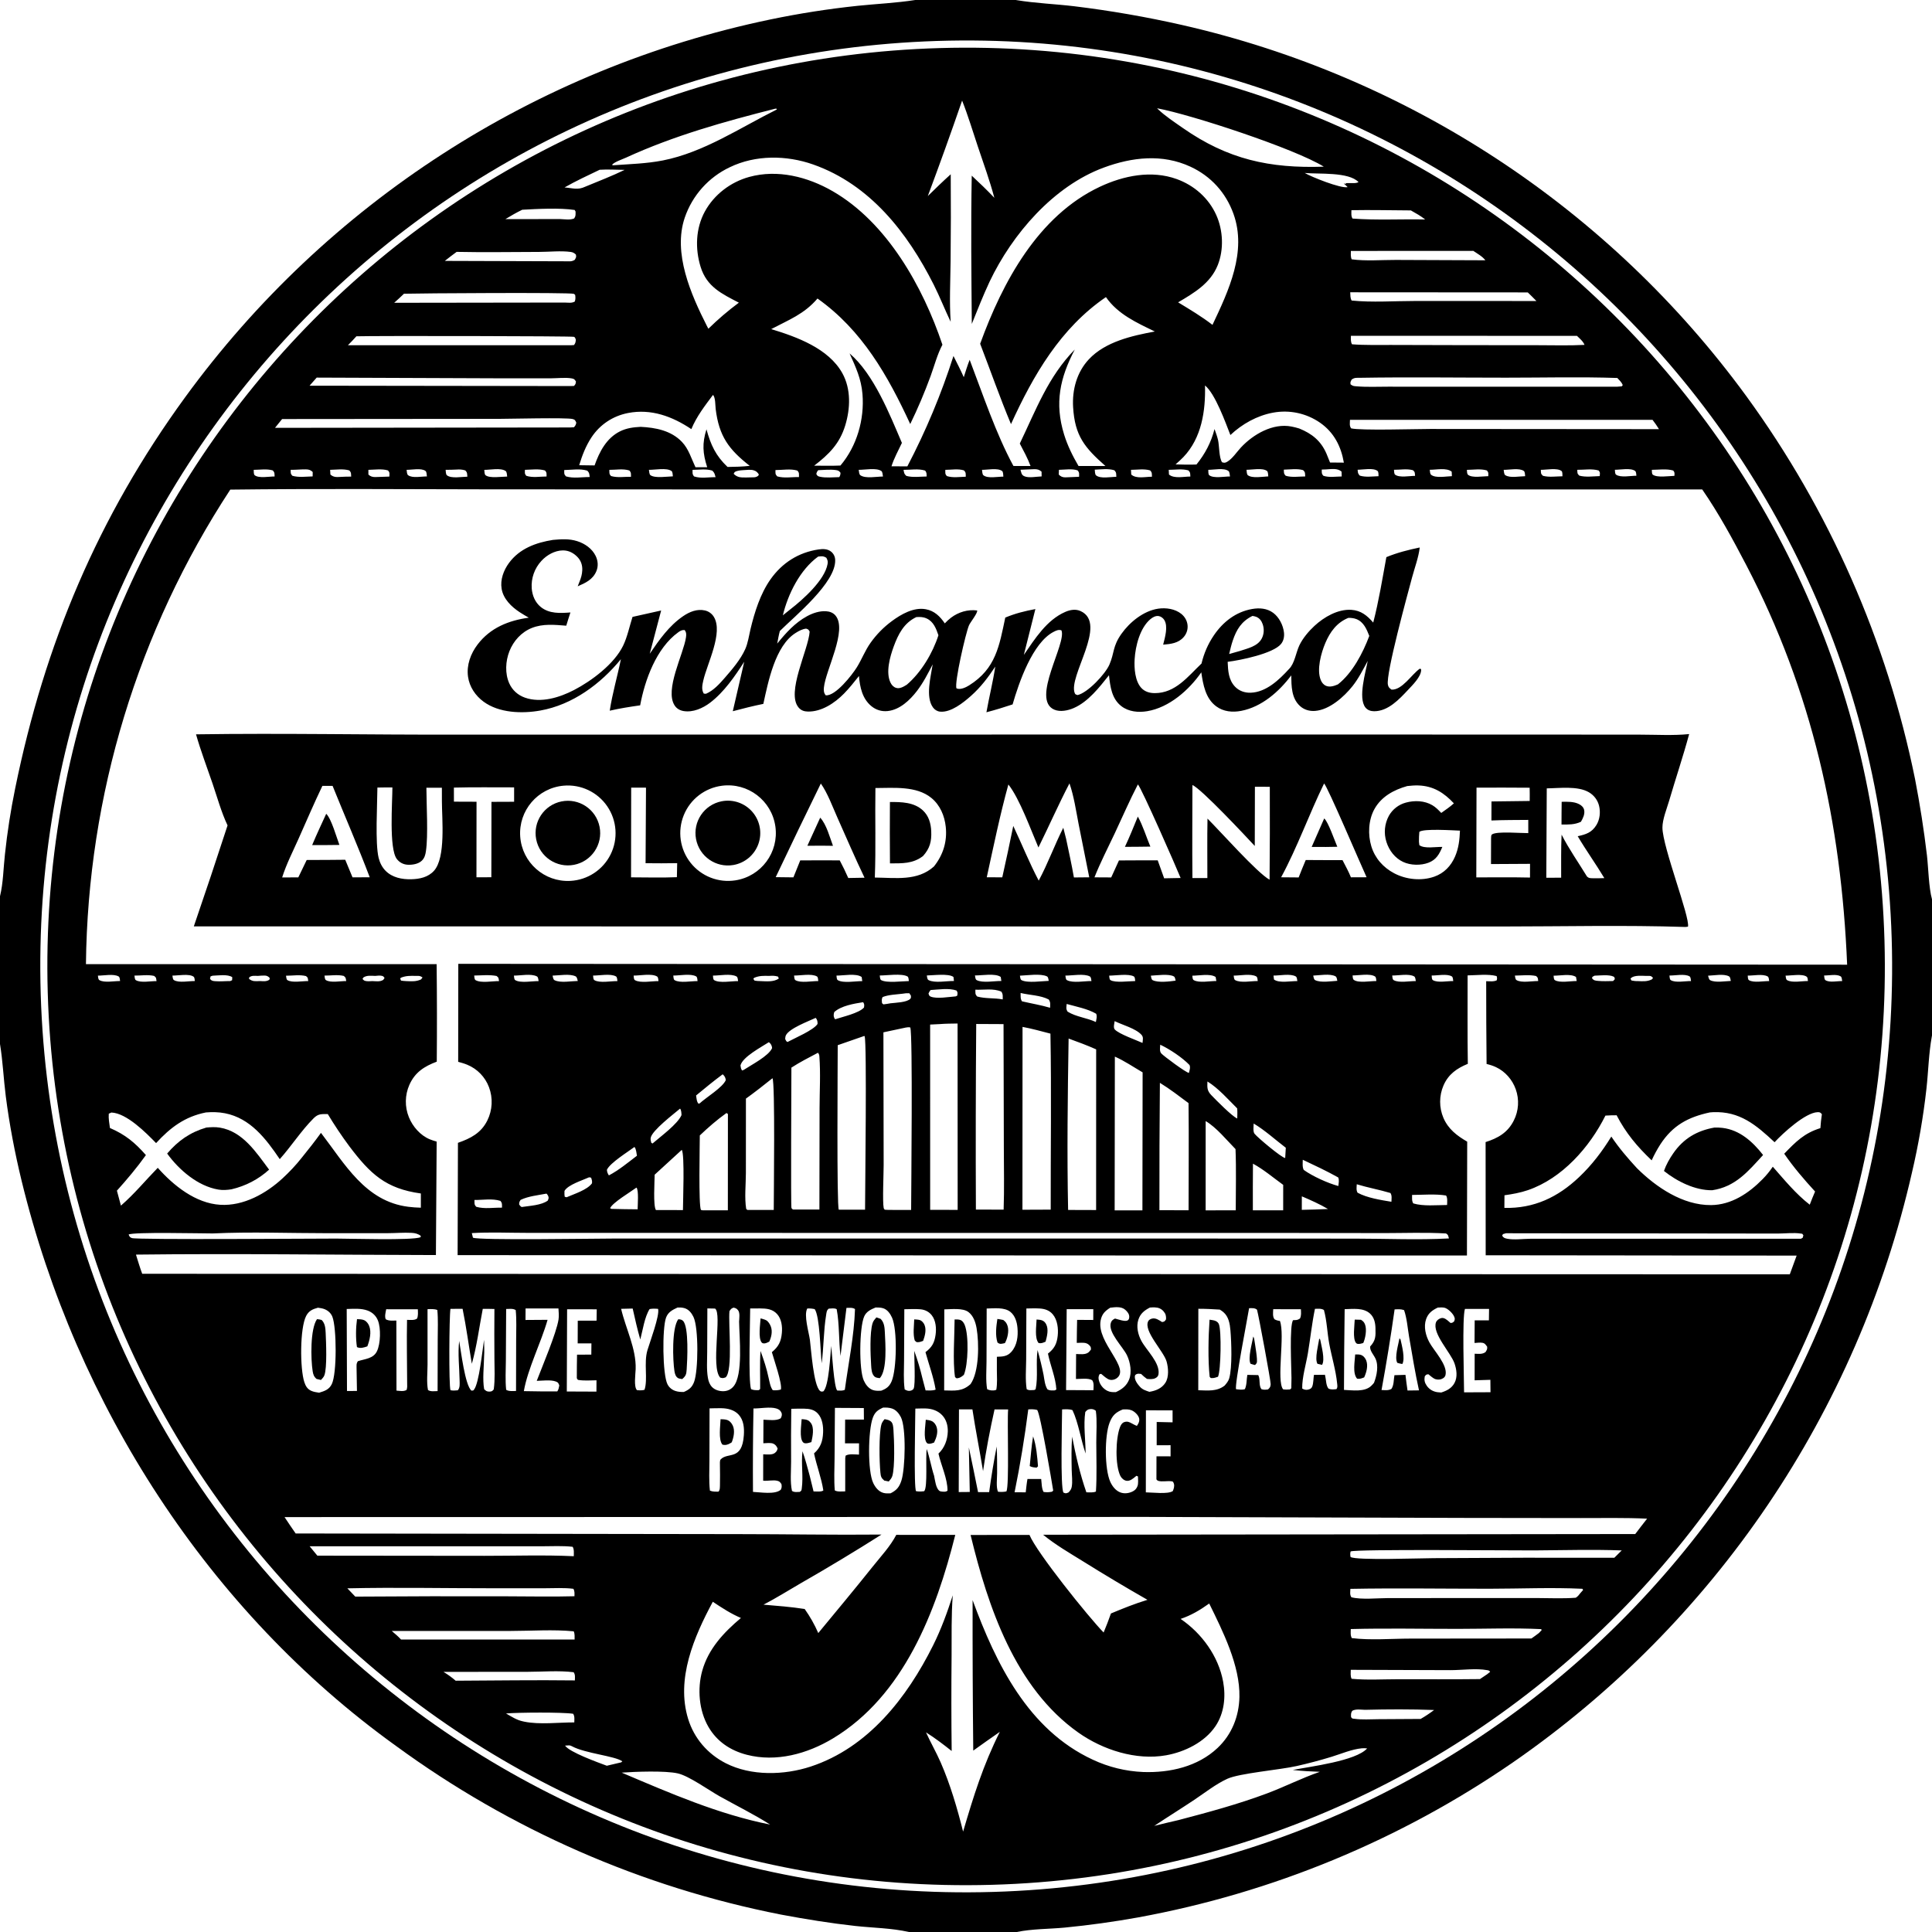 <svg version="1.1" xmlns="http://www.w3.org/2000/svg" style="display: block;" viewBox="0 0 2048 2048" width="1024" height="1024">
<path transform="translate(0,0)" fill="rgb(255,255,255)" d="M 0 0 L 0 2048 L 2048 2048 L 2048 0 L 0 0 z"/>
<path transform="translate(0,0)" fill="rgb(0,0,0)" d="M 970.222 0 L 1076.77 0 L 1077.76 0.171 C 1097.81 3.472 1118.52 4.209 1138.72 6.62 C 1177.14 11.3 1215.3 17.935 1253.05 26.497 C 1493.5 81.209 1706.04 221.068 1851.42 420.252 C 1939.36 541.081 2000.27 679.411 2030.03 825.856 C 2035.22 852.695 2039.44 879.715 2042.66 906.86 C 2044.19 920.322 2044.53 940.751 2048 953.326 L 2048 1097.66 L 2047.81 1098.67 C 2044.52 1116.74 2044.15 1135.54 2042.14 1153.79 C 2038.87 1183.43 2033.56 1214.04 2026.74 1243.05 C 1968.87 1496.98 1817.97 1720.01 1603.8 1868.18 C 1484.43 1950.44 1348.97 2006.46 1206.37 2032.55 C 1180.58 2037.2 1154.61 2040.8 1128.52 2043.34 C 1112.02 2044.89 1094.02 2044.63 1077.86 2048 L 963.442 2048 C 945.3 2043.82 925.26 2043.64 906.715 2041.61 C 880.46 2038.72 853.879 2034.42 827.912 2029.55 C 680.444 2000.56 541.141 1939.53 419.843 1850.8 C 220.568 1707.58 80.677 1489.15 22.894 1251.65 C 15.778 1222.4 9.891 1191.64 6.091 1161.78 C 3.763 1143.5 2.987 1124.84 0 1106.67 L 0 950.084 C 3.454 935.953 3.602 920.18 5.225 905.703 C 7.726 882.166 11.364 858.765 16.126 835.58 C 47.365 682.378 104.011 547.718 196.275 421.076 C 346.246 215.308 567.316 72.594 816.579 20.633 C 847.154 14.271 878.027 9.443 909.084 6.164 C 929.369 4.064 950.116 3.162 970.222 0 z M 980.528 43.908 C 439.478 68.017 20.209 525.819 43.641 1066.9 C 67.072 1607.98 524.348 2027.82 1065.46 2005.07 C 1607.52 1982.27 2028.27 1524.01 2004.8 981.97 C 1981.33 439.931 1522.54 19.757 980.528 43.908 z"/>
<path transform="translate(0,0)" fill="rgb(0,0,0)" d="M 1051.47 1997.98 C 513.859 2013.09 65.776 1589.55 50.599 1051.95 C 35.422 514.338 458.897 66.199 996.503 50.95 C 1534.21 35.697 1982.45 459.27 1997.63 996.98 C 2012.81 1534.69 1589.18 1982.88 1051.47 1997.98 z M 1226.15 114.246 L 1226.57 114.776 C 1226.84 115.07 1227.1 115.381 1227.4 115.659 C 1235.18 123.074 1245.01 129.497 1253.83 135.664 C 1301.47 168.952 1345.82 178.654 1403.3 176.679 C 1372.69 157.653 1262.94 121.513 1226.57 114.776 L 1226.15 114.246 z M 900.596 374.63 C 926.275 396.58 942.95 438.865 956.052 469.498 C 952.262 477.553 947.667 485.806 945.003 494.292 L 961.824 494.375 C 981.464 456.854 997.823 417.705 1010.72 377.365 C 1014.37 384.813 1018.35 392.234 1021.64 399.847 C 1023.63 393.672 1025.48 387.43 1027.88 381.4 C 1041.88 418.067 1055.66 459.599 1074.28 493.95 L 1092.41 493.973 C 1089.34 485.666 1085.11 478.017 1081.02 470.188 C 1098.16 434.53 1111.04 399.383 1139.33 370.495 C 1123.58 400.525 1117.72 427.264 1127.96 460.526 C 1131.61 472.365 1137.04 483.302 1143.27 493.968 L 1171.8 493.974 C 1149.77 474.501 1139.34 462.053 1137.54 431.521 C 1136.46 413.109 1141.44 394.588 1154.22 380.897 C 1171.69 362.18 1200.04 355.864 1224.18 351.404 C 1204.81 342.014 1184.99 333.123 1172.33 314.935 C 1124.26 347.729 1095.32 397.725 1071.69 449.568 C 1059.92 421.51 1049.94 392.798 1039 364.427 C 1062.71 299.158 1100.32 228.824 1165.9 197.982 C 1191.04 186.161 1220.62 180.114 1247.43 189.843 C 1265.89 196.538 1281.19 209.922 1289.28 227.919 C 1296.57 244.125 1297.48 264.376 1290.89 280.982 C 1283.23 300.255 1265.89 310.435 1248.85 320.496 C 1261.16 327.982 1273.89 335.551 1285.28 344.374 C 1302.44 308.146 1321.98 266.787 1307.51 226.608 C 1299.44 204.193 1283.59 186.726 1261.92 176.696 C 1232.05 162.871 1200.09 166.543 1169.97 177.672 C 1116.65 197.38 1073.02 248.157 1049.02 298.548 C 1042.14 313.276 1036.21 328.294 1030.15 343.371 C 1029.71 291.094 1029.1 238.476 1030.09 186.21 C 1038.32 193.845 1046.32 201.546 1054.05 209.684 C 1049.13 191.201 1042.58 173.268 1036.5 155.147 C 1031.09 139.02 1026.15 122.431 1019.88 106.625 C 1008.2 140.518 996.082 174.254 983.517 207.826 C 991.498 199.991 999.48 192.214 1007.81 184.75 C 1008.04 215.435 1008 246.121 1007.67 276.805 C 1007.43 298.101 1006.3 319.845 1007.75 341.093 C 1001.48 328.049 996.236 314.549 989.713 301.626 C 961.921 246.564 922.255 195.591 861.968 174.354 C 833.736 164.409 800.894 164.047 773.604 177.276 C 751.101 187.909 733.871 207.211 725.849 230.771 C 713.117 268.368 732.415 312.172 749.377 345.582 C 749.876 346.551 750.386 347.514 750.908 348.471 C 761.119 338.446 771.721 329.381 783.225 320.839 C 765.131 311.432 749.238 304.06 742.691 282.931 C 736.727 263.684 737.402 242.072 747.19 224.186 C 757.029 206.205 774.493 192.991 794.142 187.57 C 824.223 179.271 856.091 187.383 882.565 202.624 C 940.184 235.797 978.315 303.795 998.999 365.421 C 993.602 375.594 990.432 387.785 986.474 398.676 C 980.146 415.974 972.942 432.939 964.889 449.505 C 941.179 398.21 913.835 349.925 866.58 316.439 C 852.412 333.03 836.272 338.968 817.513 348.866 C 844.651 357.11 878.285 369.328 892.885 395.545 C 902.248 412.358 901.462 433.099 895.962 451.051 C 890.038 470.393 878.704 481.613 863.053 493.632 C 872.312 493.637 881.663 493.923 890.909 493.481 C 908.366 472.866 916.451 444.557 914.261 417.779 C 912.918 401.36 907.166 389.342 900.596 374.63 z M 821.926 115.184 C 767.941 128.881 714.322 143.791 663.559 167.121 C 659.746 168.873 651.223 171.646 648.713 174.753 L 649.921 175.202 C 667.417 173.924 685.577 173.464 702.788 170.056 C 746.021 161.496 784.472 135.466 823.307 116.141 L 823.433 115.286 L 821.926 115.184 z M 635.659 179.969 C 623.15 185.961 610.508 191.834 598.44 198.688 C 607.092 199.317 612.206 201.789 620.403 197.899 C 634.319 192.111 648.563 186.67 662.121 180.096 C 653.395 180.004 644.349 179.39 635.659 179.969 z M 1383.08 183.34 C 1389.66 187.342 1421.37 200.109 1428.56 198.359 C 1427.3 197.085 1426.07 195.907 1424.64 194.808 L 1425.51 194.38 L 1425.74 195.406 L 1427.01 194.138 L 1429.75 194.088 C 1432.74 194.026 1437.68 194.595 1440.1 193.019 C 1429.53 181.993 1397.89 184.765 1383.08 183.34 z M 553.598 222.339 C 547.433 225.349 541.61 228.677 535.762 232.262 L 593.924 232.231 C 598.45 232.412 604.466 233.418 608.636 231.554 C 610.489 228.918 610.079 227.467 610.128 224.299 L 609.204 222.589 C 593.035 220.184 570.109 221.444 553.598 222.339 z M 1432.56 222.813 C 1432.56 225.753 1432.05 229.156 1433.76 231.684 C 1459.15 233.629 1485.22 232.115 1510.74 232.658 C 1506.02 228.868 1500.82 226.022 1495.58 223.046 C 1474.61 222.944 1453.52 222.424 1432.56 222.813 z M 1431.97 266.01 C 1431.95 269.131 1431.58 271.983 1432.83 274.886 C 1447.8 276.911 1464.53 275.477 1479.7 275.53 L 1574.57 275.913 C 1571.31 271.701 1566.12 268.9 1561.74 265.94 L 1431.97 266.01 z M 484.053 266.998 C 479.873 270.161 475.581 273.236 471.532 276.562 L 599.91 276.978 C 603.77 276.985 605.876 277.475 609.234 275.467 C 610.669 272.827 611.085 272.7 610.467 269.811 C 608.784 268.301 607.348 267.392 605.054 267.078 C 594.501 265.636 582.226 267.026 571.454 267.043 C 542.353 267.088 513.143 267.615 484.053 266.998 z M 1431.29 309.844 C 1431.49 312.885 1431.23 315.915 1432.79 318.583 C 1454.36 320.744 1477.57 319.082 1499.3 319.064 L 1628.66 319.082 C 1625.63 316.033 1622.65 312.89 1619.5 309.966 L 1431.29 309.844 z M 428.216 311.372 C 424.788 314.584 421.425 317.935 417.844 320.972 L 598.75 320.721 C 602.44 320.797 606.119 321.548 609.319 319.627 C 610.166 316.908 610.058 315.379 609.706 312.628 C 609.246 312.249 608.866 311.743 608.325 311.492 C 604.759 309.838 442.908 310.889 428.216 311.372 z M 377.793 356.487 C 374.84 359.669 371.952 362.944 368.825 365.954 L 605.25 365.99 L 608.504 365.748 C 610.084 363.536 610.116 362.823 610.433 360.086 C 609.898 358.885 609.756 357.567 608.447 357.045 C 606.351 356.21 395.495 355.896 377.793 356.487 z M 1432.02 355.958 C 1432.06 359.25 1431.55 362.072 1433.19 364.964 C 1446.95 366.043 1461 365.59 1474.8 365.662 L 1549.38 365.853 L 1631.06 365.937 C 1647.2 365.947 1663.53 366.465 1679.65 365.585 C 1678.2 361.768 1674.5 358.852 1671.65 356.022 L 1432.02 355.958 z M 335.698 400.282 L 328.127 408.86 L 605.25 409.238 L 608.485 409.106 C 610.177 407.162 610.24 406.959 610.524 404.392 C 609.092 402.235 608.824 401.631 606.071 401.122 C 599.619 399.931 590.469 401.036 583.739 401.026 L 525.468 401.007 L 335.698 400.282 z M 1441.76 400.48 C 1437.87 400.556 1436.09 400.081 1432.83 402.333 C 1431.68 404.632 1431.19 404.974 1431.67 407.456 C 1434.1 409.224 1434.77 409.249 1437.76 409.504 C 1448.79 410.441 1460.27 409.891 1471.35 409.899 L 1530.32 409.929 L 1714.25 409.923 L 1719.18 409.54 L 1720.2 408.16 C 1718.91 405.112 1716.66 403.029 1714.42 400.669 C 1675.13 399.356 1635.5 400.368 1596.18 400.359 C 1544.74 400.348 1493.19 399.624 1441.76 400.48 z M 1277.35 408.589 C 1278.04 435.439 1273.83 464.213 1254.46 484.5 C 1251.85 487.236 1248.97 489.753 1246.15 492.273 C 1253.56 492.491 1260.92 492.711 1268.32 492.38 C 1277.49 481.036 1283.83 468.995 1287.44 454.818 C 1288.79 458.612 1290.26 462.474 1291.16 466.403 C 1292.56 472.512 1292.14 485.125 1295.43 490.018 C 1297.77 490.755 1298.69 490.767 1300.88 489.491 C 1306.4 486.27 1311.05 479.056 1315.41 474.377 C 1328.46 460.385 1349.29 448.28 1369.02 452.148 C 1371.78 452.682 1374.51 453.369 1377.19 454.205 C 1390.65 459.621 1400.25 467.292 1406.14 480.962 C 1407.45 484.048 1408.7 487.157 1409.9 490.289 L 1424.55 490.415 C 1421.6 473.189 1414.07 458.389 1399.4 448.147 C 1384.88 438.058 1366.93 434.196 1349.55 437.422 C 1332.63 440.508 1316.7 449.41 1304.27 461.149 C 1298.97 447.621 1288.21 417.501 1277.35 408.589 z M 755.778 418.654 C 747.086 430.285 738.457 441.36 732.852 454.891 C 712.758 441.423 690.229 433.03 665.736 437.81 C 649.725 440.935 635.997 449.987 626.984 463.63 C 620.999 472.69 617.085 482.812 613.958 493.153 L 630.282 493.371 C 635.362 478.898 642.901 464.359 657.287 457.222 C 664.271 453.757 671.482 452.87 679.168 452.475 C 694.981 453.254 711.428 456.4 722.88 468.425 C 730.095 476.003 732.839 486.083 737.23 495.291 L 749.656 495.281 C 744.886 480.387 744.207 470.124 748.878 455.092 C 753.457 471.688 758.662 483.025 771.232 494.993 C 779.13 494.88 786.908 494.712 794.761 493.82 C 772.455 476.4 762.193 462.359 758.642 433.547 C 758.191 429.884 758.508 421.185 755.778 418.654 z M 299.046 444.212 L 291.508 453.53 L 604.25 453.139 L 608.474 452.875 C 610.097 450.94 610.397 450.478 610.895 448.015 C 609.826 445.812 609.646 444.844 607.029 444.184 C 600.293 442.486 540.22 443.995 529.209 444.006 L 299.046 444.212 z M 1431.03 445.062 C 1430.99 448.477 1430.24 451.228 1432.24 454.067 C 1441.93 456.549 1500.95 454.731 1516.11 454.732 L 1758.59 454.925 C 1756.45 451.466 1754.26 448.209 1751.73 445.022 L 1431.03 445.062 z M 268.944 498.051 C 269.056 499.554 268.787 502.727 269.945 503.71 C 274.192 507.319 285.646 505.009 291.1 505.08 C 290.913 502.015 291.342 500.946 289.177 498.665 C 282.695 496.758 275.659 498.025 268.944 498.051 z M 308.123 498.031 C 308.228 501.035 307.771 502.049 309.857 504.317 C 316.622 506.351 324.382 505.166 331.415 505.016 L 331.489 500.37 C 329.382 498.203 327.247 497.583 324.205 497.55 C 318.856 497.494 313.489 498.114 308.123 498.031 z M 349.951 498.042 L 350.237 503.029 C 353.437 505.828 356.27 505.822 360.396 505.563 C 364.371 505.314 368.272 505.23 372.255 505.223 C 372.049 502.052 372.505 500.967 370.22 498.645 C 363.89 496.767 356.551 497.925 349.951 498.042 z M 390.5 498.057 L 390.523 503.051 C 392.666 505.071 394.922 505.749 397.896 505.7 C 402.833 505.618 407.796 505.297 412.743 505.19 C 412.809 502.048 413.429 501.016 411.226 498.653 C 404.759 496.752 397.236 497.924 390.5 498.057 z M 431.031 498.039 C 431.3 499.736 431.223 502.742 432.647 503.777 C 437.268 507.137 446.917 504.962 452.522 505.036 C 452.298 503.493 452.342 500.23 451.107 499.274 C 446.691 495.856 436.521 498.129 431.031 498.039 z M 472.385 498.018 C 472.596 499.641 472.472 502.799 473.775 503.835 C 478.507 507.593 489.571 505.323 495.415 505.308 C 495.103 502.141 495.528 500.911 493.18 498.654 C 489.811 497.636 487.365 497.514 483.873 497.76 C 480.058 498.028 476.21 497.981 472.385 498.018 z M 513.359 498.076 C 513.572 499.688 513.45 502.801 514.764 503.812 C 519.263 507.277 531.791 505.185 537.633 505.178 C 537.357 503.475 537.412 500.237 535.949 499.253 C 530.642 495.687 519.672 498.149 513.359 498.076 z M 556.454 498.034 C 556.413 501.024 555.898 502.042 557.868 504.389 C 564.811 506.609 572.182 505.129 579.375 505.101 C 579.295 502.044 579.793 500.999 577.656 498.704 C 570.997 496.738 563.378 497.912 556.454 498.034 z M 598.133 498.264 C 598.17 501.539 597.636 502.5 599.917 504.973 C 608.026 507.406 616.738 505.613 625.101 505.668 C 624.656 502.416 624.908 501.357 622.584 498.933 C 614.698 496.51 606.268 498.14 598.133 498.264 z M 645.927 498.064 C 646.063 501.157 645.508 502.421 647.786 504.633 C 654.625 506.638 661.814 505.276 668.873 505.415 C 668.761 502.335 669.288 501.018 667.12 498.727 C 660.312 496.594 652.985 498.122 645.927 498.064 z M 687.884 498.047 C 688.152 499.549 688.22 502.759 689.448 503.668 C 694.256 507.226 707.215 505.079 713.273 504.955 C 713.05 503.382 713.14 500.209 711.816 499.278 C 706.528 495.559 694.333 498.156 687.884 498.047 z M 734.138 498.066 C 734.176 501.223 733.689 502.511 735.712 505.021 C 743.107 507.464 750.858 505.731 758.528 505.826 C 757.621 502.592 757.539 501.263 755.084 498.882 C 748.315 496.721 741.158 498.057 734.138 498.066 z M 788.047 498.361 C 784.764 498.647 781.73 498.659 778.817 500.373 L 777.7 502.19 C 780.152 504.838 783.084 505.961 786.668 506.106 C 789.728 506.23 792.814 506.124 795.875 506.022 C 798.834 505.99 801.302 506.293 803.731 504.32 L 804.454 503.006 C 802.924 500.59 801.487 499.19 798.562 498.436 C 795.4 497.62 791.283 498.215 788.047 498.361 z M 822.017 498.291 C 822.082 501.593 821.564 502.509 823.885 504.986 C 831.401 507.142 839.209 505.553 846.936 505.71 C 846.855 502.508 847.485 501.101 845.143 498.796 C 837.66 496.689 829.714 498.294 822.017 498.291 z M 867.358 498.409 C 866.152 499.84 865.707 500.652 865.338 502.49 C 866.586 504.542 866.703 504.8 869.173 505.361 C 875.375 506.769 883.307 505.888 889.684 505.769 C 890.629 504.084 890.902 503.116 890.97 501.185 C 889.461 499.106 888.594 498.665 886.008 498.296 C 880.087 497.452 873.335 498.197 867.358 498.409 z M 910.274 498.039 C 910.583 499.705 910.603 502.789 912.028 503.781 C 917.543 507.622 929.337 505.12 935.96 505.139 C 935.672 503.545 935.617 500.22 934.27 499.297 C 928.845 495.583 916.815 498.136 910.274 498.039 z M 957.785 498.057 C 958.438 501.263 958.257 502.21 960.736 504.47 C 967.542 506.355 975.245 505.211 982.294 505.097 C 982.125 502.257 982.525 500.969 980.593 498.801 C 973.14 496.556 965.459 498.159 957.785 498.057 z M 1002.07 498.052 C 1002.14 501.14 1001.57 502.415 1003.78 504.683 C 1010.06 506.697 1017.2 505.521 1023.76 505.332 C 1023.63 502.059 1024.16 500.991 1021.78 498.614 C 1015.69 496.705 1008.49 498.045 1002.07 498.052 z M 1040.97 498.043 C 1041.22 499.585 1041.23 502.778 1042.44 503.777 C 1046.98 507.532 1057.92 505.197 1063.6 505.246 C 1063.41 503.658 1063.55 500.228 1062.25 499.276 C 1057.41 495.731 1046.85 498.136 1040.97 498.043 z M 1081.75 497.96 C 1082.61 500.787 1082.66 503.369 1085.63 504.748 C 1090.49 507.007 1098.83 505.162 1104.17 505.017 L 1104.1 500 C 1101.82 497.938 1099.55 497.276 1096.45 497.347 C 1091.56 497.459 1086.64 497.817 1081.75 497.96 z M 1122.51 498.025 L 1122.33 503.081 C 1124.5 505.213 1126.33 506.045 1129.43 506.014 C 1134.23 505.966 1139.06 505.487 1143.87 505.397 C 1143.85 502.203 1144.42 501.023 1142.23 498.588 C 1136.13 496.625 1128.93 497.93 1122.51 498.025 z M 1160.49 497.868 C 1160.69 499.517 1160.58 502.798 1161.86 503.882 C 1166.48 507.79 1177.54 505.439 1183.34 505.446 C 1183.14 502.083 1183.63 500.987 1181.22 498.507 C 1174.65 496.458 1167.31 497.631 1160.49 497.868 z M 1198.89 498.045 L 1199.17 503.043 C 1204.58 507.865 1214.27 505.314 1221.11 505.346 C 1220.95 502.182 1221.44 500.989 1219.19 498.652 C 1212.71 496.715 1205.61 498.017 1198.89 498.045 z M 1238.9 498.042 L 1239.16 503.026 C 1244.7 507.691 1254.91 505.109 1261.82 505.165 C 1261.59 501.998 1262.05 500.944 1259.74 498.646 C 1253.04 496.721 1245.82 498.021 1238.9 498.042 z M 1280.84 498.031 C 1280.94 499.551 1280.64 502.756 1281.84 503.73 C 1286.38 507.415 1298.06 505.001 1303.84 505.082 C 1303.56 503.51 1303.52 500.283 1302.24 499.304 C 1297.5 495.667 1286.69 498.103 1280.84 498.031 z M 1321.37 497.997 C 1321.59 499.566 1321.5 502.791 1322.78 503.759 C 1327.51 507.354 1338.58 505.202 1344.43 504.992 C 1344.23 503.481 1344.31 500.213 1343.11 499.277 C 1338.42 495.654 1327.2 498.051 1321.37 497.997 z M 1360.91 497.85 C 1361.1 500.933 1360.67 502.027 1362.86 504.316 C 1369.49 506.355 1376.67 505.071 1383.56 505.053 C 1383.31 501.739 1383.86 500.595 1381.29 498.344 C 1374.9 496.531 1367.55 497.72 1360.91 497.85 z M 1401.11 497.754 C 1401.2 500.859 1400.71 502 1402.84 504.359 C 1408.84 506.363 1415.94 505.142 1422.27 505.073 L 1422.12 499.991 C 1417.72 495.976 1411.19 497.339 1405.63 497.601 C 1404.12 497.673 1402.63 497.738 1401.11 497.754 z M 1439.13 497.948 C 1439.49 501.016 1439.23 501.849 1441.4 504.161 C 1447.65 506.115 1454.79 504.974 1461.3 504.796 C 1461.19 503.268 1461.48 500.226 1460.26 499.243 C 1455.78 495.643 1444.78 497.966 1439.13 497.948 z M 1477.68 497.991 C 1477.85 499.416 1477.72 502.259 1478.87 503.154 C 1483.43 506.675 1494.4 504.414 1500.02 504.437 C 1499.72 501.441 1500.18 500.462 1497.83 498.453 C 1491.19 496.636 1484.46 498.059 1477.68 497.991 z M 1515.61 497.986 C 1515.86 499.656 1515.74 502.257 1517.12 503.343 C 1521.97 507.173 1533.15 504.869 1539.07 504.756 L 1538.86 499.993 C 1533.27 495.49 1522.56 498.058 1515.61 497.986 z M 1554.97 498.069 C 1555.15 499.72 1554.91 502.242 1556.24 503.332 C 1560.66 506.924 1572.04 504.778 1577.64 504.759 C 1577.65 501.842 1578.14 500.934 1576.16 498.683 C 1569.32 496.694 1562.04 498.021 1554.97 498.069 z M 1593.96 498.044 C 1594.25 499.624 1594.26 502.754 1595.62 503.663 C 1600.66 507.034 1610.78 504.824 1616.73 504.784 C 1616.52 503.231 1616.62 500.194 1615.32 499.255 C 1610.53 495.791 1599.81 498.154 1593.96 498.044 z M 1633.35 498.041 C 1633.56 501.336 1633.05 502.119 1635.59 504.382 C 1642.1 506.114 1649.51 504.949 1656.26 504.877 C 1656.16 503.349 1656.5 500.235 1655.26 499.274 C 1650.63 495.686 1639.15 498.113 1633.35 498.041 z M 1671.95 498.023 C 1672.19 501.17 1671.72 502.016 1674.14 504.192 C 1681.01 506.06 1688.65 504.879 1695.74 504.689 C 1695.93 501.882 1696.5 500.976 1694.67 498.745 C 1687.31 496.611 1679.52 498.105 1671.95 498.023 z M 1711.84 497.981 C 1712.01 499.493 1711.81 502.272 1713.11 503.173 C 1718.02 506.592 1728.74 504.244 1734.66 504.315 C 1734.44 502.835 1734.53 500.165 1733.29 499.235 C 1728.65 495.723 1717.56 498.044 1711.84 497.981 z M 1751.01 498.038 C 1751.12 499.431 1750.89 502.278 1752.02 503.147 C 1756.51 506.612 1769.26 504.559 1774.95 504.418 C 1775.03 501.557 1775.49 500.928 1773.68 498.761 C 1766.32 496.693 1758.57 498 1751.01 498.038 z M 252.939 502.5 L 254.049 502.5 L 252.939 502.5 z M 244.111 519.012 C 146.1 668.632 93.003 843.199 91.105 1022.05 L 462.851 1022.02 C 463.246 1056.48 463.291 1090.94 462.989 1125.4 C 449.824 1130.39 439.933 1136.56 433.94 1150.01 C 429.151 1160.89 428.969 1173.25 433.435 1184.27 C 437.418 1194.17 445.606 1203.62 455.623 1207.72 C 457.97 1208.68 460.432 1209.46 462.876 1210.13 L 462.083 1330.41 C 356.141 1330.23 250.038 1328.66 144.114 1329.93 C 146.275 1336.7 148.244 1343.63 150.748 1350.27 L 1897.26 1350.83 L 1904.52 1330.99 L 1574.89 1330.63 L 1574.8 1210.65 C 1587.89 1206.5 1598.24 1200.64 1604.67 1187.84 C 1609.89 1177.55 1610.64 1165.57 1606.77 1154.71 C 1603.2 1144.59 1595.61 1135.81 1585.84 1131.24 C 1582.61 1129.72 1579.3 1128.67 1575.84 1127.85 C 1575.55 1098.6 1575.41 1069.36 1575.42 1040.11 C 1578.98 1040.17 1583.34 1040.78 1586.59 1039.18 C 1587.11 1037.15 1587.03 1036.72 1586.49 1034.68 C 1577.58 1032.25 1565.08 1033.83 1555.72 1033.97 C 1555.77 1065.2 1555.46 1096.47 1555.95 1127.7 C 1544.36 1132.46 1535.35 1138.69 1530.16 1150.65 C 1525.45 1161.6 1525.42 1174 1530.08 1184.98 C 1535.29 1197.03 1544.4 1203.84 1555.3 1210.22 L 1555.02 1330.89 L 1288.5 1330.9 L 485.095 1330.49 L 485.437 1211.45 C 498.801 1206.78 509.932 1201.14 516.581 1187.78 C 522.049 1176.75 522.682 1163.94 518.328 1152.42 C 514.283 1141.64 505.924 1133.02 495.263 1128.65 C 492.176 1127.36 488.904 1126.48 485.689 1125.57 L 485.814 1021.7 L 1958.04 1022.61 C 1951.79 872.117 1921.07 733.137 1851.2 599.18 C 1836.92 571.819 1821.97 544.227 1804.41 518.805 L 866.587 518.868 L 517.452 518.714 C 426.367 518.549 335.188 517.908 244.111 519.012 z M 103.776 1034.21 C 104.05 1035.73 103.968 1038.18 105.376 1038.99 C 110.676 1042.07 121.132 1039.83 127.288 1039.95 C 127.023 1038.4 127.133 1035.84 125.68 1035.04 C 120.21 1032.03 110.025 1034.27 103.776 1034.21 z M 142.532 1034.18 C 142.777 1035.64 142.702 1038.24 144.032 1039.03 C 149.279 1042.14 159.775 1039.87 165.91 1040.05 C 165.457 1036.91 165.849 1036.43 163.396 1034.51 C 156.497 1032.95 149.535 1034.26 142.532 1034.18 z M 182.765 1034.17 C 183.063 1035.68 183.043 1038.16 184.427 1038.98 C 189.758 1042.15 200.311 1039.83 206.529 1039.95 C 206.29 1038.55 206.404 1036.22 205.184 1035.32 C 200.544 1031.9 188.531 1034.24 182.765 1034.17 z M 225.271 1034.3 L 223.175 1035.04 L 222.626 1037.7 C 224.332 1039.85 225.764 1039.92 228.398 1040.12 C 233.499 1040.53 238.951 1039.95 244.093 1039.97 L 246.044 1039.05 L 246.224 1035.88 C 241.366 1032.45 231.045 1034.11 225.271 1034.3 z M 273.255 1034.5 C 269.963 1034.42 266.961 1033.9 264.193 1036 L 263.964 1037.63 C 267.762 1040.66 270.814 1040.13 275.5 1039.97 C 279.076 1040.09 282.483 1040.7 285.552 1038.53 L 285.996 1036.81 C 284.474 1035.1 283.002 1034.2 280.68 1034.13 C 278.231 1034.06 275.693 1034.32 273.255 1034.5 z M 303.19 1034.29 C 303.453 1035.67 303.465 1038.23 304.701 1038.99 C 309.777 1042.09 320.708 1039.84 326.727 1039.99 C 326.286 1037.06 326.682 1036.45 324.363 1034.67 C 317.455 1032.98 310.229 1034.33 303.19 1034.29 z M 343.989 1034.18 C 344.244 1035.65 344.174 1038.13 345.5 1038.96 C 350.541 1042.1 361.022 1039.85 366.985 1039.98 C 366.472 1036.9 366.814 1036.41 364.4 1034.51 C 357.619 1032.95 350.862 1034.21 343.989 1034.18 z M 397.765 1034.5 C 393.453 1034.39 389.171 1033.71 385.365 1036.05 L 384.265 1037.69 C 385.844 1039.5 386.304 1039.79 388.876 1040.08 C 390.748 1040.29 392.86 1040.07 394.75 1040 C 398.61 1040.14 402.871 1040.9 406.245 1038.71 L 407.642 1036.71 C 406.314 1034.76 406 1034.55 403.579 1034.25 C 401.774 1034.03 399.59 1034.37 397.765 1034.5 z M 440.765 1034.49 C 435.071 1034.38 430.378 1034.21 424.979 1036.43 L 424.208 1037.31 L 425.096 1039.49 C 426.986 1039.73 428.843 1040.01 430.75 1040.02 C 436.385 1040.26 441.055 1040.66 446.339 1038.22 L 447.917 1036.13 C 445.017 1034.16 444.176 1034.47 440.765 1034.49 z M 502.65 1034.12 C 502.881 1035.57 502.793 1038.2 504.101 1038.98 C 509.834 1042.39 522.305 1039.9 528.99 1040.02 C 528.457 1036.94 528.81 1036.42 526.371 1034.56 C 518.655 1033.07 510.496 1034 502.65 1034.12 z M 544.779 1034.18 C 545 1035.59 544.917 1038.19 546.174 1038.96 C 551.713 1042.4 564.417 1039.88 570.962 1040.02 C 570.628 1038.45 570.615 1035.8 569.137 1035.03 C 563.021 1031.81 551.655 1034.24 544.779 1034.18 z M 585.744 1034.2 C 586.175 1035.76 586.333 1038.3 587.842 1039.05 C 594.131 1042.19 605.502 1039.97 612.492 1039.87 C 611.988 1038.31 611.696 1035.71 610.165 1034.97 C 603.81 1031.92 592.744 1034.07 585.744 1034.2 z M 628.678 1034.14 C 628.891 1035.59 628.764 1038.23 630.08 1039 C 635.783 1042.36 647.886 1039.88 654.51 1040.01 C 654.248 1038.54 654.28 1035.79 652.937 1035.03 C 647.132 1031.77 635.33 1034.22 628.678 1034.14 z M 671.67 1034.16 C 671.877 1035.62 671.729 1038.23 673.059 1039.01 C 678.846 1042.41 691.314 1039.89 698.044 1040.02 C 697.782 1038.53 697.838 1035.89 696.48 1035.09 C 690.702 1031.67 678.373 1034.24 671.67 1034.16 z M 713.729 1034.13 C 713.938 1035.57 713.814 1038.22 715.111 1039 C 720.672 1042.34 732.948 1039.88 739.452 1040.01 C 739.208 1038.54 739.276 1035.78 737.936 1035.02 C 732.154 1031.75 720.36 1034.2 713.729 1034.13 z M 755.752 1034.17 C 755.949 1035.61 755.791 1038.23 757.098 1039.01 C 762.896 1042.46 775.65 1039.89 782.423 1040.02 C 782.117 1038.45 782.167 1035.84 780.679 1035.05 C 774.487 1031.77 762.74 1034.24 755.752 1034.17 z M 815.255 1034.5 C 809.506 1034.37 804.861 1034.18 799.44 1036.53 L 798.637 1037.46 C 798.712 1038.01 799.529 1039 799.841 1039.47 C 801.847 1039.78 803.718 1040.06 805.75 1040 C 812.175 1040.21 819.98 1041.17 825.547 1037.33 L 824.821 1035.27 C 821.412 1034.2 818.799 1034.27 815.255 1034.5 z M 841.758 1034.12 C 841.975 1035.55 841.882 1038.22 843.155 1039 C 848.648 1042.35 860.944 1039.86 867.391 1039.97 C 867.169 1038.51 867.28 1035.8 865.944 1035.04 C 860.181 1031.79 848.373 1034.21 841.758 1034.12 z M 886.696 1034.16 C 886.911 1035.61 886.788 1038.24 888.101 1039.02 C 894.025 1042.51 907.111 1039.91 914.029 1040.05 L 913.423 1035.69 C 907.651 1031.43 893.754 1034.25 886.696 1034.16 z M 932.576 1034.07 C 932.82 1035.53 932.743 1038.21 934.089 1038.97 C 940.036 1042.28 956.415 1040.07 963.426 1039.98 C 963.183 1038.52 963.26 1035.79 961.91 1035.05 C 955.779 1031.67 939.787 1034.07 932.576 1034.07 z M 982.452 1034.04 C 982.793 1035.62 982.787 1038.16 984.298 1038.95 C 990.917 1042.38 1003.73 1039.72 1011.23 1039.9 L 1010.71 1035.62 C 1005.55 1031.7 989.121 1033.96 982.452 1034.04 z M 1033.5 1034.02 C 1033.82 1035.61 1033.79 1038.16 1035.3 1038.95 C 1041.69 1042.29 1054.22 1039.75 1061.47 1039.9 L 1060.82 1035.62 C 1055.05 1031.41 1040.59 1034.13 1033.5 1034.02 z M 1081.15 1034.26 C 1081.47 1035.78 1081.47 1038.3 1082.93 1039.04 C 1089.35 1042.3 1104.44 1039.98 1111.71 1039.77 C 1111.33 1038.18 1111.31 1035.71 1109.75 1034.97 C 1102.99 1031.78 1088.76 1033.97 1081.15 1034.26 z M 1129.35 1034.17 C 1129.63 1035.66 1129.59 1038.23 1130.98 1038.99 C 1137.18 1042.39 1149.87 1039.82 1156.98 1039.97 C 1156.7 1038.55 1156.67 1035.83 1155.35 1035.11 C 1149.19 1031.73 1136.41 1034.24 1129.35 1034.17 z M 1175.76 1034.21 C 1175.98 1035.62 1175.89 1038.2 1177.16 1038.97 C 1182.34 1042.08 1196.93 1039.98 1203.38 1039.96 C 1203.15 1038.51 1203.23 1035.8 1201.9 1035.06 C 1196.23 1031.9 1182.52 1034.19 1175.76 1034.21 z M 1219.94 1034.25 C 1220.32 1035.79 1220.4 1038.29 1221.88 1039.03 C 1227.72 1041.94 1239.87 1040.41 1246.21 1039.53 C 1245.81 1038.1 1245.71 1035.84 1244.35 1035.06 C 1238.98 1032.02 1226.23 1033.97 1219.94 1034.25 z M 1263.9 1034.27 C 1264.14 1035.78 1264.01 1038.17 1265.41 1038.98 C 1271.03 1042.24 1282.85 1039.82 1289.36 1039.92 L 1288.64 1035.65 C 1282.9 1031.75 1270.7 1034.29 1263.9 1034.27 z M 1307.76 1034.19 C 1308.03 1035.72 1307.93 1038.18 1309.36 1038.98 C 1315.13 1042.23 1326.66 1039.82 1333.27 1039.95 C 1333 1038.39 1333.11 1035.83 1331.66 1035.03 C 1325.79 1031.82 1314.42 1034.25 1307.76 1034.19 z M 1349.96 1034.15 L 1350.48 1038.34 C 1355.93 1042.45 1368.56 1039.85 1375.25 1039.99 C 1374.95 1038.48 1374.94 1035.87 1373.55 1035.06 C 1367.9 1031.8 1356.52 1034.21 1349.96 1034.15 z M 1392.06 1034.17 C 1392.5 1035.78 1392.61 1038.29 1394.2 1039.04 C 1400.26 1041.93 1410.97 1040.1 1417.62 1039.71 C 1417.23 1038.16 1417.14 1035.73 1415.66 1034.94 C 1409.82 1031.8 1398.58 1033.93 1392.06 1034.17 z M 1433.79 1034 C 1434.02 1035.51 1433.82 1037.79 1435.15 1038.74 C 1440.15 1042.32 1452.77 1039.83 1459 1039.95 C 1458.76 1038.45 1458.86 1035.87 1457.5 1035.04 C 1451.99 1031.66 1440.3 1034.08 1433.79 1034 z M 1475.8 1034.08 C 1476.05 1035.63 1475.93 1038.17 1477.36 1038.99 C 1482.96 1042.2 1494.33 1039.84 1500.84 1040 C 1500.51 1038.48 1500.45 1035.78 1499.04 1035.01 C 1493.27 1031.84 1482.34 1034.19 1475.8 1034.08 z M 1517.62 1034.09 C 1517.81 1035.58 1517.61 1038.23 1518.97 1039.02 C 1524.14 1042.05 1534.48 1039.82 1540.5 1039.97 C 1540.24 1038.51 1540.28 1035.78 1538.95 1035 C 1533.81 1031.98 1523.59 1034.21 1517.62 1034.09 z M 1605.84 1034.17 C 1606.16 1035.63 1606.21 1038.11 1607.53 1038.92 C 1612.88 1042.2 1624.24 1039.83 1630.57 1039.95 C 1630.16 1037.08 1630.53 1036.42 1628.32 1034.61 C 1621.1 1033.05 1613.23 1034.1 1605.84 1034.17 z M 1646.86 1034.28 C 1647.06 1035.66 1646.96 1038.2 1648.18 1038.97 C 1653.36 1042.22 1665.15 1039.83 1671.37 1039.94 L 1670.64 1035.64 C 1665.14 1031.88 1653.48 1034.35 1646.86 1034.28 z M 1690.27 1034.26 L 1688.01 1035.51 L 1687.6 1037.07 C 1689.51 1039.37 1690.97 1039.49 1693.91 1039.79 C 1699.15 1040.32 1704.69 1040.03 1709.96 1039.95 L 1711.78 1037.96 C 1711.48 1036.7 1711.7 1035.87 1710.42 1035.24 C 1705.63 1032.88 1695.67 1034.12 1690.27 1034.26 z M 1744.77 1034.5 C 1740.38 1034.4 1732.95 1033.66 1729.29 1036.47 C 1728.95 1036.74 1728.69 1037.1 1728.39 1037.42 L 1729.41 1039.35 C 1731.61 1039.78 1733.51 1040.06 1735.75 1039.99 C 1741.22 1040.21 1745.97 1040.71 1751.04 1038.2 L 1752.3 1036.64 C 1750.06 1034.28 1749.99 1034.55 1746.83 1034.46 C 1745.49 1034.42 1746.01 1034.41 1744.77 1034.5 z M 1769.68 1034.11 C 1769.9 1035.55 1769.81 1038.21 1771.1 1038.99 C 1776.16 1042.09 1786.57 1039.83 1792.54 1039.98 C 1792.28 1038.5 1792.32 1035.77 1790.98 1034.99 C 1785.81 1031.98 1775.67 1034.21 1769.68 1034.11 z M 1810.62 1034.28 C 1811.12 1035.79 1811.42 1038.32 1812.89 1039.07 C 1818.51 1041.91 1828.45 1040.05 1834.73 1039.85 C 1834.34 1038.25 1834.29 1035.73 1832.76 1034.94 C 1827.02 1031.98 1817.01 1034.09 1810.62 1034.28 z M 1852.67 1034.18 C 1852.85 1035.66 1852.65 1038.24 1853.99 1039.04 C 1859.08 1042.07 1869.45 1039.86 1875.4 1040 C 1875.11 1038.43 1875.18 1035.82 1873.71 1035.02 C 1868.38 1032.15 1858.73 1034.3 1852.67 1034.18 z M 1892.8 1034.21 C 1893.07 1035.72 1893.01 1038.17 1894.4 1038.99 C 1899.76 1042.12 1910.28 1039.82 1916.51 1039.95 C 1916.26 1038.57 1916.35 1036.25 1915.16 1035.36 C 1910.59 1031.99 1898.52 1034.25 1892.8 1034.21 z M 1933.63 1034.06 C 1933.86 1035.52 1933.79 1038.22 1935.07 1039.04 C 1939.4 1041.83 1947.7 1039.86 1952.77 1040 C 1952.49 1038.41 1952.56 1035.8 1951.11 1034.94 C 1946.64 1032.29 1938.71 1034.17 1933.63 1034.06 z M 986.463 1049.47 C 985.425 1050.81 984.843 1051.62 984.235 1053.24 C 984.946 1054.88 984.804 1055.73 986.558 1056.44 C 993.051 1059.07 1005.91 1056.73 1013.1 1056.21 L 1014.74 1055.41 C 1015.02 1052.72 1015.45 1052.21 1013.95 1050.01 C 1006.05 1047.15 994.881 1049 986.463 1049.47 z M 1033.93 1049.13 C 1034.05 1052.53 1033.44 1053.9 1035.91 1056.36 C 1044.79 1058.81 1053.86 1057.66 1062.92 1059.42 C 1062.9 1056.01 1063.39 1054.07 1061.48 1051.19 C 1053.08 1047.44 1042.99 1049.49 1033.93 1049.13 z M 956.956 1053.35 C 950.195 1054.21 941.866 1054.39 935.591 1056.93 C 934.353 1059.22 934.776 1060.94 935.012 1063.43 L 936.459 1064.68 C 939.015 1064.39 941.49 1064 944.018 1063.52 C 949.409 1062.86 961.302 1062.66 965.006 1058.72 C 965.916 1057.75 965.583 1056.65 965.599 1055.42 L 963.887 1052.86 C 961.418 1052.73 959.385 1052.9 956.956 1053.35 z M 1081.88 1052.6 C 1082 1055.89 1081.51 1058.64 1083.33 1061.43 C 1093.27 1063.75 1103.33 1065.41 1113.13 1068.27 C 1113.2 1064.58 1113.81 1062.64 1111.73 1059.52 C 1103.03 1054.93 1091.52 1054.95 1081.88 1052.6 z M 914.81 1062.38 C 905.138 1063.94 891.818 1066.12 884.357 1072.8 C 883.663 1075.02 883.36 1077.22 884.522 1079.42 C 884.729 1079.81 885.056 1080.12 885.323 1080.48 C 893.262 1077.78 910.371 1074.11 915.88 1068.03 C 916.156 1065.77 916.462 1064.73 915.198 1062.7 C 915.11 1062.55 914.94 1062.48 914.81 1062.38 z M 1130.73 1064.24 C 1130.45 1067.77 1129.76 1069.33 1131.7 1072.38 C 1140.79 1078 1151.96 1078.85 1161.66 1083.37 C 1162.17 1080.49 1163.21 1077.37 1161.97 1074.6 C 1152.92 1069.34 1140.83 1067.08 1130.73 1064.24 z M 864.689 1078.98 C 857.142 1082.52 836.487 1090.17 833.049 1097.54 C 832.509 1098.7 832.414 1100.12 832.315 1101.38 C 833.115 1102.87 833.214 1103.83 834.787 1104.57 C 842.34 1100.49 862.489 1091.99 866.627 1085.44 C 866.732 1082.96 866.402 1080.92 864.689 1078.98 z M 1181.59 1082.43 C 1181.25 1085 1179.92 1089.39 1181.75 1091.32 C 1186.31 1096.15 1204.42 1102.51 1211.12 1105.55 C 1211.35 1102.33 1212.37 1099.5 1210 1096.91 C 1203.82 1090.13 1189.87 1086.55 1181.59 1082.43 z M 996.344 1085.57 L 985.982 1086.08 L 986.008 1282.47 L 1004.75 1282.51 L 1015.16 1282.53 L 1015.07 1084.97 C 1008.84 1085.09 1002.55 1085.05 996.344 1085.57 z M 1034.83 1085.46 C 1034.31 1151.04 1034.19 1216.62 1034.49 1282.2 L 1063.89 1282.27 C 1064.65 1260.41 1064.14 1238.39 1064.11 1216.5 L 1063.79 1085.6 L 1034.83 1085.46 z M 960.068 1089.27 L 936.457 1094.31 L 936.706 1234.87 C 936.729 1243.66 935.368 1273.88 936.751 1280.55 C 936.893 1281.24 937.476 1281.75 937.839 1282.35 L 941.75 1282.56 L 965.838 1282.6 C 965.884 1262.05 967.685 1096.3 964.935 1089.12 C 963.101 1088.83 961.882 1088.88 960.068 1089.27 z M 1083.93 1088.55 L 1083.83 1282.38 L 1113.8 1282.26 C 1113.68 1220.11 1114.64 1157.81 1113.51 1095.69 C 1103.7 1093.15 1093.89 1090.4 1083.93 1088.55 z M 916.18 1098.15 L 888.016 1107.95 C 888.02 1125.77 886.85 1279.2 889.169 1282.34 L 916.997 1282.34 C 917.033 1259.75 919.06 1105.76 916.555 1098.51 L 916.18 1098.15 z M 1132.77 1100.91 C 1131.78 1161.29 1131 1222.23 1132.24 1282.6 L 1161.93 1282.69 L 1161.98 1112.37 C 1152.38 1108.11 1142.64 1104.48 1132.77 1100.91 z M 814.942 1104.8 C 807.222 1109.86 787.161 1120.36 784.932 1129.41 C 785.256 1131.69 785.374 1132.74 786.573 1134.76 L 788.234 1134.22 C 796.196 1128.94 814.938 1119.38 818.465 1111.01 C 818.195 1108.6 817.543 1107.03 815.739 1105.31 C 815.512 1105.09 815.208 1104.97 814.942 1104.8 z M 1229.89 1107.42 C 1229.82 1110.53 1228.85 1114.3 1231.08 1116.75 C 1233.77 1119.69 1257.53 1137.27 1260.3 1137.32 C 1260.96 1134.54 1262.09 1131.73 1260.94 1128.97 C 1253.19 1120.96 1240.03 1112.2 1229.89 1107.42 z M 867.088 1115.96 C 857.583 1121 847.947 1125.87 838.915 1131.73 C 838.914 1145.8 838.179 1279.02 838.993 1280.58 C 839.278 1281.13 839.784 1281.54 840.262 1281.92 C 840.444 1282.07 840.705 1282.07 840.926 1282.14 L 868.608 1282.13 L 868.77 1174.83 C 868.791 1156.66 869.969 1137.76 868.557 1119.7 C 868.429 1118.06 868.093 1117.24 867.088 1115.96 z M 1181.79 1120.06 L 1181.58 1283.02 L 1211.01 1283.01 L 1211.22 1136.75 C 1201.71 1131.21 1191.82 1124.46 1181.79 1120.06 z M 765.999 1138.84 C 756.368 1146 747.138 1153.6 737.878 1161.23 C 738.387 1164.15 738.412 1167.83 740.449 1169.96 L 741.634 1169.66 C 748.547 1163.27 765.974 1152.83 769.373 1144.97 C 769.022 1142.48 768.407 1141.03 766.571 1139.22 C 766.409 1139.06 766.19 1138.97 765.999 1138.84 z M 818.862 1142.96 C 809.612 1150.38 800.342 1157.65 790.708 1164.57 L 790.67 1243.51 C 790.639 1255.65 789.079 1269.67 791.006 1281.52 L 792.257 1282.58 L 820.204 1282.62 C 820.205 1266.77 821.761 1147.55 818.862 1142.96 z M 1279.92 1146.41 C 1279.74 1152.83 1279.32 1155.95 1284.1 1160.96 C 1289.09 1166.17 1306.14 1183.47 1311.54 1185.66 C 1311.58 1182.11 1311.82 1178.46 1311.45 1174.93 C 1301.83 1165.41 1291.48 1153.49 1279.92 1146.41 z M 1229.53 1147.85 C 1229.13 1192.86 1228.96 1237.87 1229.02 1282.88 L 1259.95 1282.91 C 1259.95 1245.08 1260.34 1207.19 1259.9 1169.36 C 1249.95 1161.95 1240.12 1154.34 1229.53 1147.85 z M 720.919 1175.16 C 714.404 1180.72 691.36 1198.14 689.788 1206.06 C 689.425 1207.9 689.932 1209.63 690.386 1211.38 L 691.706 1212.16 C 700.313 1204.64 717.997 1191.92 722.421 1182.08 C 722.331 1179.93 722.302 1176.95 720.919 1175.16 z M 218.316 1179.22 C 195.994 1183.65 180.66 1195.14 165.461 1211.73 C 154.872 1200.85 134.307 1179.96 118.064 1179.32 L 115.308 1180.57 C 114.872 1185.61 115.882 1190.73 116.536 1195.72 C 132.865 1202.75 143.036 1211.2 154.674 1224.44 C 145.225 1237.69 134.791 1250.05 123.934 1262.16 L 128.18 1278.01 C 142.58 1265.52 154.024 1251.46 167.24 1237.93 C 183.926 1256.7 207.29 1275.58 233.508 1277.14 C 258.147 1278.61 282.15 1265.16 299.685 1248.94 C 306.824 1242.34 313.806 1234.95 319.807 1227.3 C 326.85 1218.63 333.706 1209.94 340.241 1200.88 C 365.426 1233.64 387.207 1273.52 432.787 1279.24 C 437.214 1279.79 441.665 1280.11 446.124 1280.21 L 446.129 1265.14 C 408.866 1259.99 392.483 1244.45 370.247 1215 C 362.114 1204.04 354.514 1192.68 347.473 1180.98 C 340.914 1180.98 337.415 1180.42 332.406 1185.45 C 319.32 1198.57 308.94 1214.85 296.553 1228.74 C 281.955 1207.21 265.465 1185.35 238.39 1180.08 C 231.743 1178.78 225.054 1178.7 218.316 1179.22 z M 1812.52 1179.2 C 1789.47 1184.17 1773.19 1192.93 1760.05 1213.05 C 1756.58 1218.48 1753.5 1224.15 1750.84 1230.01 C 1735.42 1215.36 1723.47 1201.12 1713.68 1182.23 C 1709.73 1182.29 1705.75 1182.24 1701.82 1182.58 C 1685.12 1216.1 1655.89 1249.22 1619.61 1261.62 C 1611.49 1264.39 1603.28 1265.84 1594.8 1267.04 L 1594.7 1280.43 C 1626 1281.17 1651.36 1269.17 1673.92 1247.78 C 1687.44 1234.98 1698.33 1220.64 1708.07 1204.81 C 1716.19 1216.93 1725.39 1227.62 1735.23 1238.32 C 1755.63 1258.53 1783.87 1277.7 1813.76 1277.45 C 1835.31 1277.27 1853.86 1264.86 1868.47 1249.92 C 1872.49 1245.82 1876.02 1241.52 1879.23 1236.76 C 1891.49 1250.69 1903.66 1265.63 1918.41 1277.03 C 1920.25 1272.37 1921.99 1267.63 1924.06 1263.06 C 1912.33 1250.26 1901.19 1237.32 1891.34 1222.99 C 1903.54 1210.4 1912.45 1201.19 1929.7 1195.86 C 1930.04 1190.89 1930.48 1186.04 1931.27 1181.11 C 1929.61 1179.32 1929.36 1178.86 1926.71 1178.95 C 1913.7 1179.4 1889.74 1201.41 1881.13 1210.81 C 1861.55 1192.55 1844.22 1177.74 1815.87 1178.96 C 1814.75 1179.01 1813.64 1179.11 1812.52 1179.2 z M 770.125 1179.82 C 760.053 1187.01 750.775 1195.09 741.819 1203.62 C 741.816 1214.29 740.377 1277.87 743.038 1282.61 L 744.752 1282.96 L 771.554 1282.97 L 771.622 1180.93 L 770.125 1179.82 z M 1278.05 1188.38 L 1278.03 1283.01 L 1309.94 1282.99 C 1309.93 1261.44 1310.57 1239.6 1309.7 1218.08 C 1300.31 1208.58 1289.57 1195.19 1278.05 1188.38 z M 1328.95 1190.99 C 1328.87 1193.84 1328.09 1199.62 1329.85 1201.8 C 1333.39 1206.18 1358.77 1227.41 1362.36 1227.54 L 1363 1216.67 C 1352 1208.31 1340.75 1198 1328.95 1190.99 z M 672.55 1215.83 C 665.522 1221.11 646.621 1232.72 643.35 1240.04 C 643.53 1242.58 644.102 1243.81 645.436 1245.97 C 656.076 1240.39 665.645 1232.37 675.191 1225.12 C 674.632 1222.22 674.431 1218.03 672.55 1215.83 z M 722.719 1218.89 L 693.966 1245.23 C 693.923 1252.3 692.226 1278.34 695.321 1282.7 L 723.951 1282.74 C 723.986 1273.59 725.913 1223.72 722.719 1218.89 z M 1381 1229.4 C 1380.95 1232.84 1380.39 1237.12 1382.03 1240.18 C 1391.39 1246.84 1407.42 1254.21 1418.69 1257.23 C 1418.98 1254.31 1419.83 1250.88 1418.55 1248.14 C 1406.4 1241.33 1393.6 1235.35 1381 1229.4 z M 1328.19 1233.54 C 1328.14 1250.02 1327.93 1266.51 1328.08 1282.98 L 1360.22 1283 L 1360.25 1256.01 C 1349.95 1248.58 1339.35 1239.56 1328.19 1233.54 z M 624.525 1247.96 C 617.583 1251.15 602.152 1255.82 598.388 1262.41 C 598.269 1264.62 598.256 1266.48 598.667 1268.66 L 600.638 1269.15 C 608.636 1265.62 622.317 1261.48 627.532 1254.36 C 627.842 1252 627.362 1250.59 626.59 1248.37 L 624.525 1247.96 z M 1438.23 1255.37 C 1438.1 1258.37 1437.47 1261.69 1439.11 1264.34 C 1449.11 1269.8 1463.7 1272.08 1474.96 1273.93 C 1475.07 1270.82 1475.71 1267.35 1473.93 1264.64 C 1462.13 1261.11 1450.02 1258.96 1438.23 1255.37 z M 674.67 1258.89 C 668.729 1263.32 649.107 1274.93 646.738 1280.78 L 648.249 1281.47 C 657.466 1281.72 666.686 1281.87 675.907 1281.92 C 675.939 1277.5 677.268 1261.53 674.67 1258.89 z M 579.256 1265.29 C 570.463 1266.97 559.962 1268.03 551.842 1271.94 C 550.536 1274.01 550.367 1274.36 550.321 1276.79 C 551.209 1277.96 551.673 1278.8 553 1279.49 C 561.165 1278.22 574.118 1277.66 580.691 1272.63 C 581.505 1270.53 582.019 1269.76 580.99 1267.56 C 580.694 1266.93 579.874 1265.7 579.256 1265.29 z M 1496.88 1266.67 C 1496.91 1269.64 1496.41 1273.14 1498.15 1275.67 C 1508.83 1278.88 1522.81 1277.4 1533.98 1277.35 C 1534.02 1274.27 1534.63 1269.89 1532.9 1267.3 C 1521.53 1265.42 1508.45 1266.63 1496.88 1266.67 z M 1380 1268.17 L 1379.97 1282.49 C 1389.22 1282.31 1398.48 1282.01 1407.72 1281.59 C 1399.01 1276.46 1389.31 1272.12 1380 1268.17 z M 502.942 1272.01 C 503.07 1275.37 502.431 1276.88 504.909 1279.28 C 513.763 1281.77 523.039 1280 532.144 1280.16 C 532.069 1276.93 532.572 1275.51 530.466 1272.97 C 521.588 1270.23 512.128 1272.14 502.942 1272.01 z M 225.51 1307.5 C 214.205 1307.51 140.6 1305.79 136.351 1308.68 C 137.385 1310.85 137.44 1311.5 139.802 1312.4 C 144.943 1314.36 331.572 1312.95 356.5 1312.95 C 371.184 1312.96 436.791 1315.07 445.838 1311.52 L 446.048 1310.11 C 443.263 1307.87 439.882 1307.07 436.354 1306.88 C 427.887 1306.43 419.133 1307.2 410.622 1307.22 L 347.389 1307.24 C 306.973 1307.25 265.82 1305.6 225.51 1307.5 z M 500.153 1307.14 L 501.339 1312 C 507.424 1314.93 629.52 1312.93 648.53 1312.93 L 1240.69 1312.91 L 1436.54 1313 C 1469.39 1313.01 1503.15 1314.56 1535.92 1312.8 C 1535.14 1310.13 1535.34 1309.01 1532.9 1307.53 C 1511.25 1306.26 1489.16 1307.11 1467.46 1307.13 L 1360.1 1306.95 L 1010.16 1306.93 L 670.503 1306.92 L 558.37 1306.88 C 539.136 1306.87 519.333 1305.98 500.153 1307.14 z M 1596.41 1307.3 L 1593.23 1308.2 L 1592.33 1309.87 C 1593.83 1312.21 1595.13 1312.62 1597.86 1313.14 C 1604.97 1314.52 1614.61 1313.2 1621.99 1313.15 L 1675.24 1313.13 L 1909.07 1313.13 L 1910.95 1312.06 L 1911.65 1309.45 C 1910.23 1307.56 1911.09 1307.97 1909.02 1307.64 C 1901.47 1306.43 1891.92 1307.64 1884.15 1307.63 L 1823.27 1307.54 L 1596.41 1307.3 z M 337.014 1386.22 C 331.43 1387.76 327.435 1389.46 324.605 1394.8 C 317.79 1407.66 317.903 1450.96 322.614 1465.14 C 323.966 1469.21 325.79 1472.43 329.844 1474.29 C 332.404 1475.47 335.513 1475.93 338.291 1476.33 C 344.134 1474.54 348.806 1473.07 351.687 1467.27 C 357.276 1456.02 356.862 1407.24 352.335 1395.81 C 350.859 1392.08 347.957 1389.42 344.292 1387.86 C 342.013 1386.9 339.448 1386.58 337.014 1386.22 z M 718.241 1386.02 C 712.824 1388.55 708.246 1390.81 706.043 1396.72 C 701.908 1407.82 702.232 1456.98 707.565 1467.4 C 709.373 1470.93 712.459 1473.4 716.232 1474.57 C 719.079 1475.46 721.876 1475.59 724.833 1475.57 C 730.407 1473.17 733.567 1470.74 735.761 1464.92 C 740.271 1452.97 740.678 1407.37 735.07 1395.92 C 733.048 1391.78 730.059 1387.95 725.455 1386.66 C 723.032 1385.97 720.734 1385.93 718.241 1386.02 z M 897.283 1386.4 L 890.977 1437.38 C 888.984 1421.05 889.925 1403.78 886.92 1387.78 C 884.316 1386.4 881.441 1387.09 878.524 1387.21 C 876.229 1388.96 876.196 1391.09 875.734 1393.9 C 872.974 1410.72 873.216 1428.21 871.017 1445.15 C 869.703 1433.42 869.05 1395.19 863.601 1387.72 C 860.768 1387.12 858.631 1386.9 855.741 1387.06 C 851.854 1393.98 857.382 1412.15 858.522 1420.25 C 859.869 1430.78 862.338 1468.32 869.171 1474.32 C 870.495 1475.49 871.018 1475.08 872.626 1474.99 C 878.759 1469.9 880.147 1435.62 881.103 1426.74 C 881.913 1433.83 884.169 1471.26 887.514 1474.02 C 890.316 1474.06 892.994 1474.49 895.548 1473.24 C 899.36 1445.19 905.445 1415.84 906.336 1387.64 C 903.526 1385.85 900.575 1386.45 897.283 1386.4 z M 928.203 1385.98 C 923.122 1388.06 918.331 1390.26 916.029 1395.59 C 910.929 1407.4 910.372 1451.88 915.689 1463.5 C 917.646 1467.78 920.69 1471.85 925.265 1473.49 C 928.082 1474.5 931.186 1474.33 934.124 1474.19 C 939.667 1472.08 942.835 1469.74 945.2 1464.14 C 950.563 1451.42 951.352 1409.45 945.557 1396.66 C 943.688 1392.53 940.673 1388.17 936.114 1386.78 C 933.585 1386.02 930.819 1385.94 928.203 1385.98 z M 1176.89 1386.22 C 1171.31 1389.74 1168.08 1392.92 1166.75 1399.61 C 1162.04 1423.23 1199.39 1450.64 1183.33 1461.28 C 1181.48 1462.5 1178.75 1463.15 1176.57 1462.63 C 1173.32 1461.85 1169.83 1458.41 1167.24 1456.32 L 1165.57 1456.73 C 1164.31 1458.93 1164.26 1460.84 1164.87 1463.26 C 1166.05 1467.95 1169.43 1472.11 1173.73 1474.28 C 1176.72 1475.78 1179.61 1475.81 1182.88 1475.7 C 1189.21 1472.82 1194.17 1469.1 1196.89 1462.43 C 1200.02 1454.74 1198.18 1444.28 1194.8 1436.98 C 1190.53 1427.73 1174.29 1412.55 1177.54 1402.27 C 1178.33 1399.78 1179.77 1398.83 1181.97 1397.71 C 1184.99 1398.48 1192.39 1401.22 1195.16 1399.78 C 1196.53 1399.07 1196.9 1397.93 1197.03 1396.44 C 1197.32 1393.12 1195.16 1390.48 1192.83 1388.43 C 1188.55 1384.64 1182.04 1385.65 1176.89 1386.22 z M 1218.96 1386.04 C 1213.1 1389.09 1208.88 1392.34 1206.74 1398.84 C 1204.29 1406.26 1206.34 1414.79 1209.95 1421.47 C 1215.32 1431.41 1229.79 1444.61 1228.08 1456.62 C 1227.77 1458.85 1226.55 1460.01 1224.59 1460.98 C 1222.08 1462.22 1218.48 1461.97 1215.8 1461.69 C 1213.51 1460.06 1211.63 1458.42 1209.63 1456.44 C 1207.96 1456.26 1206.17 1455.87 1204.59 1456.73 C 1203.34 1457.41 1203.09 1457.91 1202.98 1459.12 C 1202.63 1463.08 1205.95 1467.4 1208.48 1470.14 C 1211.19 1473.09 1214.72 1474.17 1218.42 1475.39 C 1225.12 1474.28 1231.39 1471.86 1235.3 1465.89 C 1239.31 1459.77 1238.52 1450.03 1236.66 1443.33 C 1233.64 1432.4 1211.88 1410.98 1217.14 1400.55 C 1217.87 1399.11 1219.35 1398.3 1220.88 1397.85 C 1224.95 1396.64 1228.61 1399.43 1231.89 1401.44 C 1234.65 1400.84 1234.49 1400.88 1236.05 1398.53 C 1236.21 1395.07 1235.77 1392.79 1233.45 1390.1 C 1230.95 1387.19 1227.8 1385.98 1224.03 1385.88 C 1222.34 1385.84 1220.65 1385.9 1218.96 1386.04 z M 1524.09 1386.08 C 1518.24 1388.94 1513.98 1391.96 1511.74 1398.32 C 1508.9 1406.38 1511.29 1415.69 1515.2 1422.95 C 1519.95 1431.76 1534.78 1446.97 1532.3 1457.54 C 1531.76 1459.88 1530.22 1460.92 1528.13 1461.79 C 1525.66 1462.81 1522.38 1462.59 1520.12 1461.29 C 1518.06 1460.09 1516.02 1458.26 1514.17 1456.77 C 1511.71 1457.08 1511.85 1457.07 1510.29 1459.01 C 1509.59 1462.93 1510.14 1465.66 1512.41 1468.93 C 1515.09 1472.81 1519.14 1475.15 1523.8 1475.79 C 1525.11 1475.96 1526.42 1476.05 1527.73 1476.13 C 1533.71 1474.21 1538.77 1471.71 1541.87 1465.94 C 1545.22 1459.7 1544.06 1451.67 1541.84 1445.26 C 1537.89 1433.85 1517.96 1413.51 1522.2 1401.74 C 1523 1399.53 1525.48 1397.81 1527.71 1397.24 C 1530.87 1396.43 1533.74 1399.04 1535.96 1400.95 C 1536.52 1401.43 1537.08 1401.92 1537.63 1402.42 C 1539.87 1402.22 1539.71 1402.07 1541.38 1400.81 C 1542.3 1398.52 1542.45 1397.92 1541.38 1395.46 C 1539.94 1392.11 1534.76 1387.05 1531.18 1386.24 C 1528.95 1385.73 1526.37 1385.97 1524.09 1386.08 z M 477.481 1387.45 C 476.159 1396.23 475.705 1468.75 477.526 1473.7 C 480.227 1474.24 482.554 1474.03 485.26 1473.77 C 487.764 1471.18 487.253 1466.74 487.198 1463.26 C 486.984 1449.74 485.163 1434.85 486.749 1421.46 C 488.634 1431.91 492.894 1468.26 499.715 1474.11 C 501.951 1473.88 501.394 1474.4 502.559 1472.92 C 507.863 1466.21 511.451 1430.81 513.096 1420.27 C 513.278 1426.15 513.562 1432.04 513.153 1437.92 C 513.012 1448.63 511.328 1462.24 513.237 1472.61 C 515.018 1474.32 516.019 1475.21 518.738 1475.16 C 521.147 1475.11 522.073 1474.61 523.406 1472.77 C 524.864 1462 524.15 1450.72 524.107 1439.86 C 523.955 1422.44 523.954 1405.01 524.106 1387.58 C 520.008 1387.54 515.85 1387.33 511.758 1387.47 C 508.037 1406.53 505.482 1427.04 500.168 1445.64 C 496.858 1426.29 494.289 1406.61 490.367 1387.38 L 477.481 1387.45 z M 557.129 1387.01 L 557.056 1399.23 L 580.457 1399.07 C 573.417 1423.65 559.437 1450.8 555.303 1474.66 C 567.109 1474.91 578.917 1475.01 590.726 1474.97 C 592.151 1473.01 592.412 1470.92 592.871 1468.61 C 591.847 1466.09 591.854 1465.43 589.125 1464.43 C 583.67 1462.41 574.735 1463.62 568.966 1463.76 C 574.828 1448.37 589.78 1413.33 592.061 1398.75 C 592.657 1394.94 592.246 1390.87 591.991 1387.04 L 557.129 1387.01 z M 658.418 1387.42 C 663.272 1408.29 674.544 1429.68 673.824 1451.32 C 673.645 1456.7 671.661 1470.02 675.183 1473.59 C 678.1 1473.88 680.316 1474.02 683.209 1473.25 C 686.957 1462.01 682.284 1445.06 686.283 1431.32 C 688.821 1422.8 699.539 1394.27 697.591 1387.46 C 694.419 1387.18 691.767 1387.1 688.62 1387.64 C 683.289 1395.96 681.304 1410.18 678.742 1419.92 C 675.568 1409.09 673.155 1398.11 670.674 1387.11 L 658.418 1387.42 z M 749.832 1386.97 L 749.658 1432.93 C 749.631 1441.95 748.865 1451.77 750.418 1460.65 C 751.032 1464.16 752.202 1467.57 754.694 1470.2 C 757.809 1473.49 762.664 1474.87 767.101 1474.72 C 771.194 1474.59 774.775 1472.89 777.447 1469.78 C 787.953 1457.58 783.703 1417.3 783.462 1400.95 C 783.634 1397.55 784.583 1391.63 782.339 1388.86 C 780.793 1386.96 779.758 1386.6 777.525 1386.13 C 775.012 1387.21 774.809 1387.58 773.259 1389.87 C 771.924 1403.37 777.137 1452.61 769.267 1460.02 C 766.536 1460.99 766.269 1461.07 763.481 1460.34 C 753.052 1449.28 765.754 1392.37 757.998 1387.13 C 755.277 1387.04 752.555 1386.98 749.832 1386.97 z M 795.216 1387.03 C 795.179 1401.49 793.112 1463.66 796.15 1472.55 C 799.066 1473.81 801.403 1473.68 804.49 1473.59 L 805.787 1472.35 C 805.962 1458.98 805.239 1445.41 806.19 1432.09 C 809.566 1441.26 812.789 1450.99 814.748 1460.58 C 815.806 1464.87 816.494 1470.1 819.168 1473.67 C 822.367 1473.93 824.642 1473.79 827.752 1472.97 C 829.471 1466.98 820.299 1440.92 818.217 1433.35 C 825.3 1427.49 827.96 1422.2 828.81 1412.96 C 829.433 1406.19 828.494 1398.15 823.726 1392.92 C 818.818 1387.53 812.405 1387.02 805.556 1386.98 L 795.216 1387.03 z M 1045.91 1387.09 L 1045.75 1443.26 C 1045.72 1452.79 1044.79 1463.23 1046.4 1472.6 C 1048.83 1473.92 1052.69 1474.42 1055.4 1473.5 C 1055.66 1473.42 1055.89 1473.27 1056.14 1473.16 C 1057.29 1466.44 1056.8 1459.31 1056.72 1452.5 L 1056.73 1438.24 C 1062.97 1438.04 1067.71 1437.93 1072.09 1433.01 C 1078.22 1426.11 1079.36 1416.45 1078.56 1407.57 C 1078.02 1401.44 1076.11 1394.82 1071.18 1390.75 C 1064.83 1385.5 1053.65 1386.94 1045.91 1387.09 z M 1087.99 1387.05 L 1087.78 1441.17 C 1087.71 1451.44 1086.74 1462.39 1088.3 1472.54 C 1090.6 1474.22 1093.59 1473.5 1096.41 1473.47 L 1097.83 1472.63 C 1100.58 1459.26 1097.88 1444.71 1099.87 1431.11 C 1102.31 1439.77 1104.43 1448.53 1106.21 1457.35 C 1107.12 1462.48 1107.53 1468.26 1110.31 1472.74 C 1113.1 1474.31 1114.99 1473.89 1118.15 1473.86 L 1119.79 1472.92 C 1119.09 1460.29 1113.35 1447.35 1110.88 1434.87 C 1117.65 1429.6 1120.3 1424.52 1121.22 1415.93 C 1122.02 1408.5 1120.99 1399.24 1116.03 1393.3 C 1112.46 1389.01 1107.53 1387.39 1102.1 1387.06 C 1097.43 1386.77 1092.67 1386.96 1087.99 1387.05 z M 1270.29 1387.36 L 1270.21 1473.71 C 1280.18 1473.95 1289.79 1475.28 1298.12 1468.82 C 1300.13 1466.47 1302.12 1464.18 1303 1461.14 C 1306.39 1449.38 1305.34 1422.44 1304.31 1410.21 C 1303.72 1403.23 1302.43 1395.67 1296.84 1390.91 C 1295.64 1389.9 1294.37 1389.06 1293.05 1388.23 C 1285.44 1387.73 1277.91 1387.34 1270.29 1387.36 z M 1324.09 1386.74 C 1322.6 1396.23 1308.31 1469.2 1310.32 1472.63 C 1313.46 1472.94 1316.59 1473.56 1319.64 1472.55 C 1321.74 1467.97 1321.32 1462.36 1322.23 1457.43 L 1333.76 1457.65 C 1333.93 1458 1334.13 1458.33 1334.27 1458.69 C 1335.94 1463.09 1334.31 1468.7 1337.13 1472.55 C 1339.78 1473.46 1341.44 1473.18 1344.15 1472.85 C 1346.21 1471.03 1346.77 1470.09 1346.96 1467.29 C 1347.16 1464.16 1334.17 1394.12 1332.48 1388.35 C 1330.18 1386.33 1327.07 1386.69 1324.09 1386.74 z M 1393.89 1387.43 C 1390.69 1402.83 1389.06 1418.62 1386.48 1434.15 C 1384.54 1445.81 1380.15 1460.25 1380.39 1471.89 C 1382.15 1473.05 1384.49 1473.63 1386.6 1473.08 C 1388.83 1472.49 1390.24 1471.88 1391.07 1469.65 C 1392.35 1466.19 1392.21 1461.18 1392.84 1457.44 L 1404.45 1457.32 L 1404.72 1458.35 C 1405.8 1462.55 1405.5 1468.55 1408.19 1471.89 C 1410.98 1473.33 1413.64 1472.81 1416.65 1472.56 C 1418.12 1470.76 1417.65 1468.9 1417.43 1466.62 C 1416.06 1452.53 1411.61 1438.23 1409.03 1424.29 C 1406.87 1412.58 1406.58 1400.08 1403.41 1388.64 C 1400.52 1386.89 1397.24 1387.34 1393.89 1387.43 z M 1552.89 1387.52 C 1549.81 1396.79 1551.98 1461.39 1551.97 1475.94 L 1579.99 1475.82 L 1579.86 1462.66 L 1563.17 1463.18 L 1563.21 1435.01 C 1567.25 1435.09 1571.38 1435.82 1574.74 1433.23 C 1576.22 1430.73 1576.7 1430.39 1576.44 1427.54 C 1574.81 1425.4 1574.11 1423.86 1571.23 1423.39 C 1568.83 1423 1565.52 1423.47 1563.07 1423.6 L 1563.23 1399.64 L 1578.29 1399.63 L 1578.46 1387.52 L 1552.89 1387.52 z M 367.522 1387.59 L 367.827 1474.52 L 378.384 1474.45 L 377.981 1450.76 C 378.02 1447.56 377.51 1445.58 379.378 1442.93 C 386.904 1440.41 395.771 1440.35 399.609 1432.31 C 403.456 1424.24 403.846 1407.95 400.641 1399.83 C 398.658 1394.81 394.845 1391.2 389.807 1389.29 C 382.829 1386.66 374.876 1387.42 367.522 1387.59 z M 409.382 1387.86 C 408.795 1391.2 407.535 1395.27 408.894 1398.45 C 412.391 1400.45 416.168 1399.8 420.153 1399.84 L 420.289 1474.12 C 424.056 1474.35 427.684 1475.27 431.02 1473.4 C 431.816 1470.82 431.716 1468.91 431.598 1466.25 C 431.508 1443.9 431.01 1421.44 431.474 1399.1 C 434.838 1399.14 439.397 1399.82 442.129 1397.7 C 443.4 1394.51 443.023 1391.27 442.922 1387.9 L 409.382 1387.86 z M 453.2 1387.77 L 453.211 1446.55 C 453.211 1454.95 452.041 1465.34 453.693 1473.49 C 456.55 1475.41 460.558 1474.64 463.87 1474.61 L 463.999 1419.29 C 463.999 1409.17 464.553 1398.7 463.583 1388.63 C 460.223 1387.36 456.733 1387.71 453.2 1387.77 z M 536.542 1387.59 L 536.239 1442.24 C 536.194 1452.46 535.481 1463.1 536.557 1473.25 C 539.469 1475.07 543.681 1474.49 547.017 1474.5 L 547.139 1420.15 C 547.155 1409.79 547.702 1399.09 546.681 1388.78 C 543.993 1386.87 539.734 1387.56 536.542 1387.59 z M 601.154 1387.89 L 600.828 1475.04 L 632.244 1475.17 L 632.303 1463.16 C 625.877 1463.26 618.935 1463.83 612.609 1462.72 C 612.182 1462.09 611.59 1461.5 611.45 1460.76 C 611.518 1452.51 611.452 1444.25 611.679 1436.01 L 626.817 1435.95 L 626.938 1424.04 L 612.369 1424.03 L 612.452 1399.99 L 632.39 1399.93 L 632.568 1387.92 L 601.154 1387.89 z M 958.618 1387.84 L 958.343 1441.93 C 958.296 1452.09 957.582 1462.75 958.975 1472.81 C 960.981 1473.99 962.825 1474.77 965.227 1474.21 C 966.476 1473.92 967.905 1473.17 968.495 1471.98 C 970.591 1467.76 969.077 1439.13 969.139 1431.99 C 972.612 1441.52 975.514 1451.25 977.83 1461.13 L 981.179 1473.91 C 984.506 1473.89 988.76 1474.36 991.804 1473.03 C 989.609 1459.71 984.631 1446.38 981.029 1433.34 C 987.855 1428.21 990.552 1423.48 991.752 1414.95 C 992.703 1408.2 992.098 1399.92 987.776 1394.33 C 984.773 1390.44 980.453 1388.31 975.598 1387.89 C 970.049 1387.41 964.195 1387.78 958.618 1387.84 z M 1001 1387.98 L 1000.85 1473.9 C 1012.14 1474.12 1019.96 1475.21 1028.79 1467.25 C 1038.08 1454.07 1037.96 1423.66 1035.21 1407.86 C 1034.14 1401.67 1031.8 1394.72 1026.56 1390.79 C 1020.57 1386.29 1008.28 1387.88 1001 1387.98 z M 1130.73 1387.76 L 1130.08 1473.55 L 1159.09 1473.71 C 1159.2 1470.2 1159.9 1466.05 1157.77 1463.09 C 1153.62 1460.54 1145.51 1461.79 1140.56 1461.79 L 1140.71 1435.31 C 1144.71 1435.4 1150.36 1436.26 1153.7 1433.68 C 1154.73 1432.88 1155.66 1431.57 1156.45 1430.57 C 1156.39 1428.05 1156.39 1427.69 1154.52 1425.79 C 1151.49 1422.72 1147.14 1423.38 1143.18 1423.47 L 1141.41 1423.52 C 1141.53 1415.39 1141.53 1407.24 1141.79 1399.12 L 1158.9 1399.23 L 1158.94 1387.8 L 1130.73 1387.76 z M 1349.66 1387.8 C 1349.55 1391.31 1348.83 1395.53 1350.99 1398.46 C 1353.02 1399.58 1354.45 1399.95 1356.75 1400.22 C 1362.43 1414.93 1352.76 1463.75 1360.16 1472.75 C 1362.79 1473.16 1364.88 1473.07 1367.5 1472.84 C 1369.21 1471.22 1368.8 1472.19 1368.86 1469.98 C 1368.97 1466.91 1369.03 1463.83 1369.02 1460.75 C 1368.98 1450.74 1366.66 1404.62 1370.76 1399.42 C 1374.03 1399.3 1375.26 1399.58 1378.01 1397.7 C 1379.6 1394.52 1379.14 1391.27 1379.01 1387.82 L 1349.66 1387.8 z M 1425.39 1387.79 C 1424.99 1416.31 1424.76 1444.84 1424.68 1473.36 C 1433.6 1473.71 1446.35 1475.8 1453.39 1469.22 C 1454.51 1468.18 1455.55 1467.05 1456.5 1465.84 C 1459.42 1458.23 1461.67 1447.69 1457.97 1439.98 C 1456.05 1435.97 1452.01 1431.9 1452.41 1427.37 C 1458.41 1420.86 1458.28 1416.4 1458.05 1407.75 C 1457.89 1402.06 1456.64 1396.45 1452.3 1392.46 C 1445.27 1386.02 1434.15 1387.58 1425.39 1387.79 z M 1478.34 1388.01 C 1474.31 1416.59 1469.69 1445.09 1464.48 1473.48 C 1468.4 1473.59 1471.35 1474.18 1474.93 1472.36 C 1477.72 1468.27 1477.28 1462.54 1478.17 1457.76 L 1489.86 1457.41 C 1490.49 1462.95 1491.21 1468.48 1492.04 1474 L 1504.19 1473.85 C 1500.03 1454.94 1496.92 1435.81 1493.65 1416.73 C 1492.11 1407.73 1491.39 1397.37 1488.38 1388.79 C 1485.01 1387.56 1481.88 1387.86 1478.34 1388.01 z M 885.048 1492.41 L 884.673 1546.33 C 884.572 1557.44 883.965 1568.81 884.905 1579.87 C 887.587 1581.62 892.81 1580.92 895.961 1580.93 L 895.987 1545.75 L 896.378 1543.06 C 900.02 1540.83 906.405 1541.86 910.574 1541.93 L 910.619 1530.01 L 895.738 1530.01 L 895.877 1504.79 L 915.784 1504.84 L 915.683 1492.58 L 885.048 1492.41 z M 936.073 1492.12 C 930.352 1494.74 927.37 1496.97 925.162 1503.03 C 920.179 1516.72 919.573 1559.48 925.694 1572.13 C 927.887 1576.67 931.306 1581.08 936.353 1582.51 C 938.876 1583.23 941.423 1583.08 944.011 1582.98 C 950.499 1579.73 953.32 1576.33 955.56 1569.39 C 959.605 1556.85 960.772 1513.56 954.96 1502.22 C 952.968 1498.33 949.865 1494.55 945.602 1493.11 C 942.454 1492.05 939.349 1491.99 936.073 1492.12 z M 752.151 1492.94 L 752.019 1548.38 C 752.002 1558.83 751.357 1569.74 752.542 1580.12 C 755.566 1581.39 758.42 1581.21 761.629 1581.19 C 763.372 1579.53 763.121 1575.94 763.194 1573.55 C 763.397 1566.97 763.211 1560.34 763.161 1553.75 C 763.216 1552.05 762.786 1548.23 763.943 1547.02 C 771.683 1538.93 786.639 1548.79 788.508 1521.42 C 789.027 1513.82 788.422 1505.57 783.073 1499.65 C 778.421 1494.5 771.306 1492.85 764.64 1492.76 C 760.476 1492.73 756.312 1492.79 752.151 1492.94 z M 798.713 1493.04 C 798.15 1522.51 797.975 1551.99 798.19 1581.47 C 806.226 1581.8 821.318 1584.54 827.611 1579.24 C 828.816 1576.92 828.756 1575.82 828.401 1573.26 C 826.882 1571.09 826.481 1570.28 823.732 1569.64 C 819.473 1568.64 813.552 1570.09 808.992 1569.58 L 809.032 1541.62 C 812.647 1541.71 818.53 1542.56 821.445 1540.13 C 823.282 1538.61 823.776 1537.72 824.298 1535.44 C 823.226 1533.12 822.278 1531.56 819.872 1530.41 C 817.186 1529.13 812.153 1529.8 809.169 1529.91 L 809.298 1504.93 C 814.84 1505.1 822.719 1506.42 827.563 1503.49 C 828.585 1501.6 829.308 1499.65 828.351 1497.49 C 827.208 1494.91 825.447 1493.81 822.843 1493.02 C 816.192 1491.02 805.858 1493.14 798.713 1493.04 z M 838.782 1493.39 C 838.522 1512.05 838.462 1530.72 838.599 1549.38 C 838.619 1559.1 837.432 1570.97 839.53 1580.42 C 841.95 1582.1 844.991 1581.54 847.807 1581.46 C 849.663 1580.07 849.586 1580.15 849.911 1577.8 C 851.696 1564.88 849.069 1551.47 850.696 1538.38 C 853.654 1546.95 855.997 1555.61 858.318 1564.36 L 862.403 1580.99 C 865.209 1580.96 870.716 1581.63 872.772 1579.96 C 870.742 1566.67 865.691 1553.85 862.921 1540.66 C 869.858 1534.46 872.102 1527.91 872.521 1518.64 C 872.826 1511.9 871.764 1503.79 867.082 1498.57 C 863.083 1494.11 858.01 1493.34 852.299 1493.24 C 847.801 1493.15 843.279 1493.29 838.782 1493.39 z M 970.294 1493.17 C 970.278 1504.16 968.547 1576.85 971.038 1580.7 C 974.154 1581.24 976.573 1581.13 979.7 1580.72 C 983.6 1576.26 980.922 1544.94 982.381 1536.07 C 985.646 1545.35 987.117 1555.08 990.18 1564.37 C 991.177 1568.86 991.968 1577.78 996.011 1580.5 C 997.169 1581.27 1001.33 1581.47 1002.65 1581.09 C 1003.28 1580.9 1003.82 1580.51 1004.41 1580.23 C 1004.48 1567.45 997.612 1553.41 994.806 1540.87 C 1001.23 1534.94 1004.43 1526.28 1004.69 1517.58 C 1004.88 1511.27 1003.22 1505.01 998.857 1500.29 C 994.219 1495.28 987.566 1493.13 980.888 1493.03 C 977.36 1492.98 973.821 1493.08 970.294 1493.17 z M 1016.55 1494.01 L 1016.29 1581.65 L 1028 1581.55 L 1027.02 1534.34 C 1030.38 1550.11 1033.63 1565.9 1036.77 1581.71 L 1048.54 1581.72 C 1050.75 1565.52 1053.41 1549.38 1056.54 1533.32 C 1057 1542.73 1057.03 1552.09 1056.98 1561.5 C 1057 1566.65 1055.69 1577.12 1058.03 1581.34 C 1061.17 1581.56 1063.74 1581.65 1066.82 1580.96 C 1070.08 1574.87 1067.5 1507.55 1068.66 1494.05 L 1054.26 1494.03 C 1049.45 1515.55 1045.2 1537.62 1042.08 1559.44 C 1038.49 1537.58 1034.13 1515.94 1030.8 1494.01 L 1016.55 1494.01 z M 1090.01 1494 C 1086.21 1523.58 1081.47 1552.64 1075.5 1581.87 L 1087.31 1581.92 C 1087.88 1577.22 1088.28 1572.42 1089.16 1567.77 L 1103.7 1567.77 C 1104.2 1571.7 1104.14 1578.25 1106.26 1581.54 C 1109.54 1581.99 1111.92 1581.93 1115.18 1581.28 L 1116.44 1580.1 C 1115 1571.08 1102.88 1498.71 1099.47 1494.61 C 1096.23 1493.73 1093.35 1493.86 1090.01 1494 z M 1125.87 1494.03 C 1125.83 1506.5 1123.85 1576.92 1127.32 1582.22 C 1130.03 1583.3 1129.95 1583.12 1132.7 1582.04 C 1134.41 1580.21 1135.59 1578.73 1136.07 1576.16 C 1137.1 1570.69 1136.15 1563.83 1136.05 1558.23 C 1135.85 1546.55 1135.57 1534.58 1136.49 1522.93 C 1140.35 1542.86 1144.91 1562.74 1151.6 1581.93 C 1154.75 1581.94 1158.88 1582.43 1161.74 1581.09 C 1162.82 1563.92 1162.13 1546.41 1162.11 1529.21 C 1162.1 1518.27 1163.1 1506.3 1161.63 1495.5 C 1159.87 1494.05 1158.09 1493.48 1155.76 1493.68 C 1152.95 1493.93 1152.2 1494.85 1150.45 1496.78 C 1148.35 1510.54 1150.76 1526.73 1150.79 1540.78 C 1145.8 1526.54 1143.18 1508.06 1136.88 1494.82 C 1133.32 1493.51 1129.61 1493.92 1125.87 1494.03 z M 1190.15 1494.08 C 1182.7 1497.15 1179.23 1500.34 1176.26 1507.92 C 1170.79 1521.87 1170.78 1557.4 1177.01 1570.93 C 1179.2 1575.68 1182.8 1580.33 1187.9 1582.13 C 1192.05 1583.59 1196.78 1582.94 1200.67 1580.99 C 1203.2 1579.73 1204.74 1578.05 1205.77 1575.39 C 1206.84 1572.6 1206.35 1568.14 1206.3 1565.1 L 1204.67 1564.4 L 1203.68 1565.22 C 1201.02 1567.4 1197.88 1570.22 1194.12 1569.7 C 1191.48 1569.33 1188.79 1566.9 1187.64 1564.57 C 1181.92 1552.92 1182.6 1524.83 1187.24 1512.85 C 1188.1 1510.62 1189.28 1508.41 1191.64 1507.54 C 1194.9 1506.34 1197.1 1507.4 1199.94 1508.96 C 1201.69 1509.92 1203.3 1510.81 1205.16 1511.54 L 1205.13 1511.5 C 1205.45 1510.99 1205.79 1510.49 1206.11 1509.98 C 1207.49 1507.78 1208.2 1505.44 1207.33 1502.87 C 1206.23 1499.61 1202.64 1496.26 1199.49 1494.97 C 1196.55 1493.77 1193.26 1493.92 1190.15 1494.08 z M 1214.73 1495 L 1214.63 1581.96 C 1221.48 1581.99 1238.02 1584.14 1243.21 1580.62 C 1244.22 1578.23 1245.16 1575.46 1244.38 1572.83 C 1244.04 1571.67 1243.87 1571.52 1243.28 1570.62 C 1238.9 1568.79 1227.7 1572.35 1225.86 1568.08 L 1225.92 1543.73 L 1240.86 1543.79 L 1240.85 1531.98 L 1226.13 1532.02 L 1226.14 1507.35 L 1242.99 1507.74 L 1242.98 1495.03 L 1214.73 1495 z M 301.628 1608.18 C 305.535 1613.98 309.346 1619.87 313.413 1625.55 L 782.446 1626.23 C 833.091 1626.24 883.808 1627.21 934.444 1626.69 C 906.272 1644.56 877.697 1661.78 848.741 1678.35 C 835.701 1685.93 822.743 1694.06 809.363 1701.01 C 823.941 1702.25 838.531 1703.32 852.992 1705.6 C 858.703 1713.68 863.455 1722.04 867.408 1731.11 C 886.804 1707.64 906.221 1684.35 925.21 1660.54 C 933.687 1649.91 943.818 1639.13 950.092 1627.01 L 1012.62 1627.05 C 992.341 1708.1 958.103 1797.55 882.954 1842.8 C 855.839 1859.12 822.842 1868.24 791.543 1860.11 C 774.363 1855.65 759.996 1846.14 750.981 1830.6 C 740.922 1813.25 739.058 1790.33 744.38 1771.17 C 750.88 1747.77 767.258 1730.4 785.408 1715.12 C 774.674 1710.56 765.285 1704.38 755.607 1697.94 C 735.636 1735.07 716.42 1779.76 729.466 1822.15 C 735.804 1842.75 750.118 1859.27 769.266 1869.06 C 796.231 1882.84 831.23 1881.89 859.439 1872.6 C 920.296 1852.55 961.41 1799.66 989.054 1744.31 C 997.628 1727.14 1004.09 1709.36 1009.96 1691.13 C 1008.35 1712.44 1008.85 1734 1008.72 1755.37 C 1008.39 1788.96 1008.42 1822.55 1008.81 1856.13 C 1000.01 1849.15 991.127 1842.38 981.608 1836.38 C 986.474 1847.19 992.446 1857.43 997.19 1868.31 C 1007.38 1891.67 1014.74 1916.86 1020.93 1941.57 C 1032.06 1903.77 1042.07 1871.37 1059.86 1835.84 C 1050.41 1842.39 1041.02 1849.01 1031.69 1855.72 C 1031.13 1802.54 1030.9 1749.37 1031 1696.19 C 1055.66 1763.23 1089.8 1833.55 1158.34 1865.31 C 1175.15 1873.2 1193.36 1877.65 1211.91 1878.41 C 1240.07 1879.37 1269.61 1872.77 1290.69 1852.88 C 1305.77 1838.65 1313.41 1819.4 1313.84 1798.83 C 1314.53 1765.48 1296.26 1729.2 1281.81 1699.79 C 1272.17 1706.7 1262.78 1712.31 1251.49 1716.12 C 1273.94 1731.34 1291.56 1755.59 1296.56 1782.53 C 1299.55 1798.68 1297.74 1816.07 1288.38 1829.93 C 1276.98 1846.81 1255.84 1857.14 1236.24 1860.66 C 1204.36 1866.37 1169.03 1854.97 1143.02 1836.56 C 1076.08 1789.2 1047.32 1703.37 1028.86 1627.14 L 1091.28 1627.08 C 1098.89 1645.69 1153.85 1714.1 1169.88 1730.52 C 1172.68 1723.85 1175.25 1717.18 1177.64 1710.35 C 1190.25 1705.07 1203.27 1699.85 1216.35 1695.87 C 1193.25 1682.68 1170.41 1669.04 1147.85 1654.95 C 1133.64 1646.15 1118.69 1637.49 1105.75 1626.88 L 1733.42 1626.15 C 1737.6 1620.72 1741.71 1615.2 1746 1609.85 C 1722.73 1608.72 1699.22 1609.25 1675.91 1609.21 L 1553.34 1609.05 L 1215.79 1608 L 301.628 1608.18 z M 328.225 1639.1 L 336.404 1649.06 L 513.546 1649.24 C 544.988 1649.27 576.855 1648.18 608.235 1649.64 C 608.239 1646.47 608.758 1642.4 607.029 1639.66 C 596.258 1638.45 585.009 1639.12 574.166 1639.12 L 516.667 1639.11 L 328.225 1639.1 z M 1626.25 1643.5 C 1601.67 1643.61 1438 1642 1431.71 1644.59 C 1431.13 1646.84 1431.22 1648.2 1431.65 1650.47 C 1437.51 1654.3 1506.61 1651.72 1519.75 1651.71 C 1583.59 1651.25 1647.42 1651.11 1711.26 1651.29 L 1719.1 1643.5 C 1688.24 1642.4 1657.14 1643.29 1626.25 1643.5 z M 368.221 1683.7 L 376.608 1692.48 C 430.281 1692.09 483.956 1691.98 537.63 1692.16 C 561.356 1692.17 585.245 1692.75 608.954 1692.08 C 608.963 1689.07 609.326 1686.89 607.822 1684.19 C 598.007 1682.91 587.558 1683.61 577.657 1683.61 L 522.582 1683.62 C 471.213 1683.66 419.562 1682.54 368.221 1683.7 z M 1431.45 1684.25 C 1431.36 1687.65 1430.66 1690.25 1432.51 1693.16 C 1442.79 1695.92 1461.01 1694.02 1472.05 1694.03 L 1556.62 1694.02 L 1628.53 1693.98 C 1642.43 1694 1656.5 1694.74 1670.36 1693.67 C 1672.57 1692.3 1673.67 1690.8 1675.23 1688.77 L 1678.16 1685.47 L 1677.38 1684.17 C 1644.85 1682.61 1611.47 1684.1 1578.85 1684.12 C 1529.77 1684.15 1480.51 1683.32 1431.45 1684.25 z M 1431.88 1726.86 C 1431.84 1730.07 1431.33 1733.59 1432.99 1736.45 C 1452.75 1738.94 1474.96 1737.01 1494.94 1736.99 L 1623.35 1736.87 C 1626 1734.97 1628.71 1733.12 1631.27 1731.1 L 1634.24 1727.98 L 1633.7 1726.94 C 1604.61 1725.5 1574.91 1726.66 1545.75 1726.67 C 1507.86 1726.69 1469.74 1725.88 1431.88 1726.86 z M 415.301 1728.92 C 418.659 1731.83 422.153 1734.63 425.106 1737.96 L 609.107 1737.94 C 609.074 1734.93 609.409 1732.05 608.169 1729.27 C 586.479 1727.14 563.376 1728.85 541.481 1728.87 L 415.301 1728.92 z M 1431.86 1770.08 C 1431.85 1773 1431.33 1777.06 1432.8 1779.59 C 1448.88 1781.1 1465.9 1780.07 1482.1 1780.06 C 1511 1780.04 1539.92 1780.24 1568.81 1779.9 L 1576.41 1774.78 L 1579.62 1772.21 C 1578.64 1770.74 1578.08 1770.75 1576.38 1770.43 C 1564.73 1768.25 1549.69 1770.44 1537.61 1770.43 L 1431.86 1770.08 z M 470.113 1772.26 C 474.818 1775.11 478.864 1778.04 483.031 1781.63 C 525.115 1781.45 567.304 1780.78 609.383 1781.31 C 609.443 1778.26 609.967 1775.21 608.075 1772.63 C 592.417 1770.66 575.062 1772.16 559.252 1772.19 L 470.113 1772.26 z M 1446.76 1812.48 C 1442.62 1812.35 1437.12 1811.44 1433.44 1813.52 C 1431.83 1815.91 1432.1 1817.45 1432.19 1820.22 C 1433.54 1822.03 1433.47 1821.68 1435.64 1821.98 C 1443.91 1823.15 1452.78 1822.47 1461.13 1822.42 L 1505.94 1822.15 C 1510.97 1819.26 1515.59 1816.15 1520.23 1812.68 C 1495.87 1811.77 1471.13 1811.88 1446.76 1812.48 z M 536.388 1816.34 C 542.061 1819.6 547.641 1823.3 554.106 1824.67 C 554.648 1824.79 555.186 1824.92 555.728 1825.03 C 571.999 1828.39 592.043 1825.77 608.776 1825.83 C 608.812 1822.74 609.35 1819.35 607.557 1816.67 C 596.371 1814.9 549.471 1815.22 536.388 1816.34 z M 598.98 1850.43 C 603.767 1857.47 633.634 1868.16 643.239 1871.76 L 658.417 1868.19 L 659.72 1867.11 C 652.137 1861.39 620.38 1858.79 606.188 1851.06 C 604.261 1850.01 603.384 1850.12 601.267 1850.28 C 600.811 1850.32 600.353 1850.32 599.896 1850.35 C 599.59 1850.37 599.285 1850.4 598.98 1850.43 z M 1443.54 1853.27 C 1432.79 1854.32 1421.97 1859.04 1411.68 1862.22 C 1399.47 1865.98 1386.93 1869.28 1374.47 1872.09 C 1356.77 1876.09 1313.93 1879.69 1301.07 1885.57 C 1288.8 1891.17 1277.17 1900.44 1265.92 1907.94 C 1251.89 1917.29 1237.57 1926.18 1223.54 1935.51 C 1232.09 1933.37 1240.65 1931.32 1249.25 1929.36 C 1280.82 1921.07 1312.02 1912.68 1342.65 1901.25 C 1361.69 1894.14 1379.88 1884.82 1399.09 1878.2 C 1389.48 1877.83 1380 1877.35 1370.44 1876.23 C 1389.06 1872.56 1437.29 1866.74 1449.23 1853.4 C 1447.26 1853.19 1445.52 1853.08 1443.54 1853.27 z M 659.018 1879.07 C 709.967 1900.71 761.758 1923.31 816.354 1934.11 C 799.189 1923.23 780.642 1914.09 762.902 1904.17 C 751.506 1897.8 730.401 1882.58 718.514 1879.88 C 705.097 1876.83 673.14 1878.03 659.018 1879.07 z"/>
<path transform="translate(0,0)" fill="rgb(0,0,0)" d="M 900.596 374.63 L 900.108 374.215 L 900.596 374.63 z"/>
<path transform="translate(0,0)" fill="rgb(0,0,0)" d="M 560.521 654.759 C 557.31 652.905 554.079 651.048 550.976 649.018 C 542.15 643.243 533.54 634.932 531.736 624.106 C 530.132 614.484 533.849 604.515 539.488 596.831 C 550.759 581.472 568.124 575.176 586.199 572.31 C 594.956 571.538 603.302 570.933 611.855 573.646 C 619.988 576.227 627.631 581.486 631.436 589.323 C 633.91 594.418 634.376 600.193 632.173 605.468 C 628.461 614.358 620.666 617.958 612.39 621.498 C 613.032 619.875 613.644 618.238 614.299 616.62 C 615.95 612.539 617.023 608.977 617.227 604.519 C 617.465 599.294 615.945 594.489 612.325 590.652 C 608.094 586.168 602.774 583.36 596.518 583.455 C 588.016 583.584 579.57 588.385 573.938 594.541 C 566.633 602.409 562.906 612.947 563.64 623.659 C 564.229 631.21 567.235 638.558 573.214 643.411 C 582.25 650.747 593.812 650.042 604.683 649.231 C 603.094 653.865 601.714 658.585 600.255 663.262 C 587.881 662.306 575.631 660.948 563.762 665.662 C 552.738 670.04 544.302 679.379 540.001 690.314 C 535.857 700.852 535.127 713.964 539.861 724.446 C 543.112 731.642 549.003 736.904 556.441 739.526 C 573.444 745.523 593.068 739.428 608.359 731.527 C 627.099 721.844 651.216 703.81 660.589 684.337 C 664.979 675.217 667.372 663.684 670.49 653.939 L 700.842 647.154 L 688.757 692.991 C 698.897 678.163 709.13 663.405 724.216 653.116 C 730.959 648.518 739.043 645.199 747.313 647.131 C 751.216 648.023 754.595 650.452 756.684 653.868 C 766.947 670.503 749.542 703.583 745.527 721.353 C 744.469 726.036 743.363 731.062 746.065 735.272 L 748.363 735.42 C 756.284 732.111 762.778 724.86 768.336 718.487 C 776.169 709.505 785.082 699.061 789.991 688.088 C 792.851 681.695 793.922 673.762 795.553 666.963 C 799.892 648.879 805.978 629.399 816.798 614.078 C 829.121 596.628 846.55 585.53 867.748 582.429 C 872.364 581.754 877.39 581.727 881.151 584.883 C 883.819 587.121 885.215 590.161 885.332 593.624 C 886.141 617.681 842.84 652.8 826.68 668.88 C 825.455 673.237 824.745 677.784 823.881 682.226 C 828.502 676.561 833.199 671.009 838.477 665.936 C 847.945 656.835 861.912 647.169 875.551 647.928 C 879.405 648.143 883.074 649.437 885.621 652.45 C 898.663 667.884 875.211 710.226 873.388 728.731 C 873.063 732.03 873.215 734.433 875.276 737.055 C 885.602 738.148 903.321 715.364 908.27 707.404 C 913.538 698.932 917.035 689.454 922.88 681.311 C 929.106 672.546 936.69 664.829 945.346 658.45 C 955.267 651.092 968.536 643.513 981.301 645.802 C 990.487 647.45 996.489 653.393 1001.52 660.811 C 1003.57 658.669 1005.67 656.635 1008.04 654.842 C 1015.99 648.827 1025.88 645.831 1035.81 647.122 C 1036.63 649.747 1028.59 659.564 1027.17 662.86 C 1023.68 670.963 1011.52 723.919 1013.89 729.626 C 1014.25 729.765 1014.6 729.947 1014.98 730.044 C 1018.89 731.057 1024.05 728.558 1027.28 726.537 C 1055.69 708.781 1059.31 684.565 1065.63 654.67 C 1076.13 650.267 1086.35 647.741 1097.54 645.645 L 1085.32 694.201 C 1097.03 677.19 1109.51 657.199 1129.27 648.626 C 1134.47 646.37 1140.23 645.351 1145.56 647.807 C 1174.74 661.255 1131.71 717.293 1139.36 734.955 C 1139.97 736.372 1140.95 736.306 1142.28 736.806 C 1153.05 734.345 1171.75 714.512 1176.09 704.364 C 1181.5 691.705 1179.27 685.321 1188.77 671.879 C 1197.6 659.392 1212.31 647.493 1227.77 645.216 C 1235.95 644.013 1245.53 645.39 1252.13 650.66 C 1255.89 653.655 1258.38 657.891 1258.86 662.698 C 1259.31 667.367 1257.79 671.884 1254.69 675.4 C 1248.97 681.888 1241.05 682.674 1232.99 683.377 C 1234.84 675.938 1238.49 664.093 1234.17 657.18 C 1232.92 655.171 1230.66 653.452 1228.29 653.055 C 1225.1 652.52 1221.93 654.296 1219.57 656.264 C 1208.41 665.557 1203.59 684.792 1202.76 698.817 C 1202.19 708.364 1203.14 722.12 1209.94 729.349 C 1213.66 733.3 1218.69 734.714 1223.99 734.74 C 1246.05 734.848 1259.32 716.965 1273.65 703.366 C 1276.25 692.509 1280.5 682.668 1286.78 673.424 C 1296.43 659.227 1310.05 648.592 1327.25 645.572 C 1335.07 644.2 1343.11 644.793 1349.65 649.65 C 1355.89 654.275 1360.12 662.646 1361.04 670.271 C 1361.57 674.673 1360.78 679.152 1357.93 682.652 C 1349.63 692.813 1314.83 699.94 1301.37 701.55 C 1301.77 711.025 1302.27 720.712 1309.26 727.981 C 1313.59 732.476 1319.51 734.483 1325.68 734.309 C 1342.12 733.846 1355.9 720.637 1366.32 709.27 C 1372.44 703.314 1373.73 691.71 1377.41 684.032 C 1381.05 676.461 1387.27 669.124 1393.41 663.444 C 1403.55 654.051 1418.21 645.562 1432.42 646.453 C 1442.71 647.098 1449.26 652.518 1455.68 659.967 C 1461.56 637.196 1465.37 613.719 1469.6 590.591 C 1480.95 585.893 1492.99 582.839 1504.99 580.349 C 1503.73 590.987 1499.59 601.858 1496.82 612.238 C 1492.12 629.827 1468.83 714.533 1471.24 725.911 C 1471.82 728.637 1472.93 729.495 1475.1 731.037 C 1486.4 731.617 1496.4 714.832 1505.05 708.822 L 1506.36 709.291 C 1506.39 709.666 1506.46 710.039 1506.45 710.414 C 1506.28 717.508 1497.23 726.333 1492.65 731.231 C 1483.31 741.221 1471.5 753.928 1456.73 753.945 C 1453.16 753.949 1449.64 752.853 1447.36 749.926 C 1439.38 739.672 1447.73 712.307 1449.84 700.625 C 1444.92 709.674 1440.16 719.241 1433.73 727.321 C 1424.62 738.766 1409.33 752.369 1394.15 753.581 C 1388.16 754.059 1382.41 752.432 1377.95 748.331 C 1368.89 739.996 1368.99 727.263 1368.77 715.933 C 1355.93 733.157 1337.51 749.327 1315.76 753.537 C 1306.53 755.323 1296.96 754.457 1289.22 748.736 C 1277.88 740.352 1275.32 725.73 1273.42 712.716 C 1260.34 731.552 1239.33 750.063 1216 753.907 C 1206.67 755.443 1196.43 754.498 1188.72 748.582 C 1178.39 740.656 1176.89 727.754 1175.57 715.78 C 1165.31 728.61 1153.61 743.907 1138.12 750.605 C 1132.09 753.215 1123.83 754.973 1117.54 752.237 C 1092.53 741.372 1131.06 681.761 1125.15 668.17 C 1122.12 667.161 1119.64 668.355 1116.82 669.811 C 1094.47 681.347 1080.01 723.863 1073.4 746.7 C 1064.19 749.791 1055.05 752.577 1045.65 755.036 C 1048.52 738.84 1052.57 722.904 1055.03 706.622 C 1047.45 718.134 1039.59 728.479 1029.26 737.676 C 1021.16 744.879 1007.98 755.483 996.553 754.372 C 993.46 754.072 990.832 752.415 989.014 749.939 C 980.761 738.702 986.756 716.949 988.691 704.244 C 983.684 713.921 978.666 723.794 972.003 732.459 C 964.46 742.268 953.8 752.388 940.963 753.748 C 934.62 754.42 928.588 752.578 923.669 748.521 C 914.01 740.555 911.533 728.392 910.534 716.598 C 905.468 722.977 900.356 729.449 894.645 735.268 C 884.828 745.27 870.889 754.604 856.366 754.276 C 852.442 754.188 849.24 753.138 846.608 750.085 C 832.996 734.293 857.012 688.762 858.265 669.525 C 856.95 667.231 857.01 667.227 854.52 666.364 C 850.387 666.856 846.959 668.744 843.468 670.916 C 821.673 684.479 814.267 722.973 809.172 746.14 C 798.261 748.354 787.553 751.079 776.794 753.922 L 788.907 701.503 C 778.99 716.957 767.429 733.752 752.696 744.93 C 744.997 750.771 734.618 755.381 724.728 753.766 C 720.843 753.132 717.452 751.277 715.236 747.96 C 704.178 731.406 724.541 693.45 727.146 675.748 C 727.603 672.642 727.661 670.411 725.75 667.882 C 722.884 667.65 721.136 668.685 718.88 670.316 C 695.746 687.043 683.555 720.821 678.596 747.684 C 667.735 749.233 657.056 750.888 646.357 753.364 C 649.091 735.136 654.516 716.924 658.168 698.781 C 636.593 725.145 606.874 747.116 572.72 753.204 C 553.395 756.649 529.05 755.891 512.618 743.816 C 503.963 737.455 497.644 728.11 496.129 717.371 C 494.397 705.087 498.897 692.838 506.298 683.151 C 519.831 665.435 539.115 657.74 560.521 654.759 z M 867.234 590.009 C 848.026 604.023 835.318 629.598 829.855 652.261 L 837.997 645.741 C 850.96 635.72 874.237 615.056 877.254 597.905 C 877.75 595.08 877.295 593.764 875.987 591.292 C 872.809 589.241 870.78 589.603 867.234 590.009 z M 1327.67 652.897 C 1316.14 658.567 1310.8 667.15 1306.79 679.02 C 1305.21 683.679 1304.1 688.503 1302.97 693.287 L 1314.28 690.078 C 1322.4 687.359 1333.05 685.196 1337.44 676.986 C 1339.95 672.305 1340.24 666.682 1338.51 661.698 C 1337.26 658.087 1335.19 655.263 1331.54 653.81 C 1330.37 653.342 1328.89 653.135 1327.67 652.897 z M 971.345 654.145 C 958.227 660.332 952.169 672.239 947.373 685.319 C 943.406 696.136 938.676 712.779 943.982 723.64 C 945.238 726.212 947.09 728.288 949.916 729.172 C 953.894 730.416 957.983 727.819 961.245 725.811 C 976.422 712.923 988.726 692.27 994.768 673.398 C 992.297 666.309 989.696 659.102 982.399 655.656 C 978.767 653.94 975.268 653.87 971.345 654.145 z M 1429.34 654.954 C 1417.12 659.925 1410 669.7 1404.95 681.518 C 1400.43 692.124 1395.48 710.033 1400.13 721.042 C 1401.26 723.714 1403.08 725.983 1405.85 727.084 C 1409.9 728.695 1414.49 727.104 1418.28 725.456 C 1433.65 713.394 1444.72 692.235 1451.5 674.098 C 1448.65 666.856 1445.56 659.28 1437.73 656.226 C 1435.17 655.229 1432.07 654.94 1429.34 654.954 z"/>
<path transform="translate(0,0)" fill="rgb(0,0,0)" d="M 241.218 874.97 C 234.606 861.013 230.309 845.269 225.315 830.617 C 219.421 813.321 212.774 795.994 207.801 778.427 C 299.711 777.049 391.857 778.981 483.801 778.733 L 1335.02 778.607 L 1644.89 778.678 L 1738.86 778.754 C 1755.84 778.768 1773.7 779.862 1790.57 778.155 C 1784.19 801.839 1776.23 825.329 1769.33 848.893 C 1766.88 857.257 1762.21 868.616 1762.25 877.318 C 1762.35 897.851 1791.65 972.401 1789.33 982.3 L 1786.75 982.629 C 1721.87 980.533 1656.47 982.112 1591.52 982.127 L 1241.48 982.102 L 205.462 981.978 C 217.668 946.405 229.587 910.735 241.218 874.97 z M 870.113 830.567 C 853.957 863.545 838.015 896.628 822.287 929.813 L 841.051 930.037 L 848.295 912.049 L 870.5 911.986 L 890.148 912.035 C 893.413 918.187 896.415 924.343 899.198 930.728 L 916.443 930.413 C 906.312 909.269 897.059 887.727 887.517 866.315 C 882.454 854.956 877.239 840.624 870.113 830.567 z M 1403.58 830.529 C 1387.73 862.986 1375.13 898.454 1358.04 929.965 L 1376.63 930.123 C 1379.1 923.962 1381.47 917.723 1384.14 911.648 L 1403.59 911.748 L 1423.14 911.797 C 1426.17 917.766 1429.56 923.765 1432.03 929.987 L 1448.64 929.922 C 1442.42 916.476 1407.03 833.213 1403.58 830.529 z M 1068.92 831.585 C 1059.95 864.095 1053.23 897.024 1046.01 929.945 L 1062.45 930.013 C 1066.51 911.888 1070.4 893.724 1074.11 875.523 C 1083.13 894.657 1091.24 914.83 1101.08 933.486 C 1110.87 915.303 1117.82 895.84 1127.13 877.466 L 1130.12 889.214 C 1132.95 902.82 1136.04 916.437 1138.39 930.133 L 1154.65 929.981 L 1143.37 873.5 C 1140.61 859.297 1138.43 844.111 1133.69 830.41 C 1122.04 852.721 1111.93 875.814 1100.77 898.367 C 1092.92 880.188 1080.88 846.631 1068.92 831.585 z M 1206.2 831.512 C 1197.4 848.495 1189.8 866.091 1181.67 883.398 C 1174.36 898.936 1166.52 914.032 1160.17 930.012 L 1177.93 930.113 L 1186.13 912.101 L 1207.5 911.997 L 1227.23 912.013 L 1234.05 931.037 L 1251.51 930.705 C 1247.15 919.888 1210.02 835.191 1206.2 831.512 z M 341.743 833.069 C 332.849 851.582 324.804 870.477 316.422 889.222 C 310.446 902.588 303.506 916.12 299.1 930.103 L 316.204 930.082 L 325.116 911.634 L 348.25 911.539 L 365.965 911.379 L 373.692 930.038 L 391.92 929.933 C 379.595 897.39 365.621 865.34 352.556 833.077 L 341.743 833.069 z M 597.452 832.848 C 569.98 835.286 549.52 859.275 551.447 886.788 C 553.374 914.301 576.978 935.204 604.522 933.79 C 622.801 932.851 639.149 922.114 647.272 905.713 C 655.396 889.311 654.03 869.801 643.699 854.692 C 633.368 839.582 615.684 831.229 597.452 832.848 z M 765.296 832.916 C 747.186 835.249 731.734 847.148 724.85 864.059 C 717.967 880.971 720.717 900.279 732.049 914.596 C 743.381 928.913 761.541 936.023 779.581 933.207 C 806.963 928.933 825.827 903.449 821.919 876.013 C 818.011 848.578 792.781 829.375 765.296 832.916 z M 1264.01 832.186 C 1263.98 865.047 1263.69 897.932 1264.02 930.79 L 1279.86 930.76 C 1279.89 909.776 1279.59 888.719 1280 867.743 C 1292.67 880.267 1333.14 925.856 1345.81 932.515 C 1346.11 899.691 1346.18 866.865 1346.04 834.04 L 1330.26 833.993 L 1330.11 896.76 C 1321.16 887.089 1273.14 835.72 1264.01 832.186 z M 1491.72 833.252 C 1477.52 837.276 1464.24 844.374 1456.86 857.821 C 1450.53 869.362 1449.88 884.743 1453.68 897.169 C 1457.52 909.745 1466.27 919.571 1477.83 925.681 C 1490.5 932.382 1506.75 934.085 1520.39 929.285 C 1530.78 925.626 1538.09 917.983 1542.42 907.956 C 1546.25 899.107 1547.25 890.044 1547.62 880.509 C 1540.14 880.254 1509.02 878.117 1504.56 881.796 C 1504.25 885.303 1504.1 888.728 1504.14 892.25 L 1504.57 895.894 C 1509.91 899.973 1522.33 897.541 1528.94 897.756 C 1525.74 905.43 1522.48 911.41 1514.19 914.534 C 1506.11 917.583 1495.32 917.375 1487.46 913.724 C 1478.71 909.655 1472.56 901.593 1469.68 892.508 C 1466.71 883.298 1467.65 873.272 1472.27 864.773 C 1476.16 857.846 1482.69 852.793 1490.37 850.772 C 1499.55 848.284 1510.02 848.651 1518.34 853.559 C 1522.03 855.731 1524.86 858.681 1527.78 861.744 C 1532.34 858.49 1537.02 855.359 1541.18 851.588 C 1530.68 840.335 1519.46 833.17 1503.57 832.611 C 1499.59 832.47 1495.68 832.828 1491.72 833.252 z M 400.07 834.84 C 399.965 852.719 397.554 893.802 401.36 909.358 C 402.609 914.464 405.001 919.303 408.717 923.067 C 415.861 930.303 426.164 932.283 435.979 932.037 C 444.887 931.813 453.86 929.941 460.069 923.043 C 472.648 909.07 468.467 868.254 468.435 849.5 L 468.416 835.047 L 451.997 835.012 C 452.05 853.232 454.01 885.703 451.487 902.369 C 450.911 906.176 450.048 909.473 447.261 912.25 C 443.556 915.941 437.083 916.931 432.1 916.652 C 427.489 916.394 423.422 914.214 420.627 910.547 C 412.199 899.491 415.982 850.232 415.954 834.712 C 410.674 834.745 405.346 834.65 400.07 834.84 z M 481.149 834.882 L 481.179 849.791 L 505.144 849.883 L 505.062 929.969 L 520.837 929.913 L 520.897 905.5 L 520.969 849.997 L 544.985 849.901 L 544.984 834.637 C 523.742 834.703 502.376 834.308 481.149 834.882 z M 669.077 834.938 L 668.936 930.01 C 685.084 930.023 701.408 930.534 717.533 929.857 L 717.841 914.977 C 706.675 915.17 695.506 915.188 684.339 915.031 L 684.788 834.956 L 669.077 834.938 z M 927.978 835.343 C 927.467 866.943 928.559 898.667 927.346 930.239 C 949.267 930.433 972.473 934.293 990.04 918.474 C 999.775 906.193 1004.18 892.162 1002.54 876.483 C 1001.31 864.777 996.52 853.38 987.247 845.817 C 971.358 832.86 947.246 835.308 927.978 835.343 z M 1565.17 834.947 L 1564.94 930.063 C 1583.9 930.088 1602.91 929.816 1621.86 930.237 L 1621.9 915.713 C 1608.11 915.864 1594.31 915.941 1580.52 915.943 L 1580.6 888.75 C 1580.75 887.331 1580.42 885.296 1581.71 884.44 C 1586.96 880.966 1612.46 883.269 1620.04 883.145 L 1620.03 869.136 C 1607.02 869.261 1593.96 869.176 1580.97 869.748 L 1581.04 849.569 L 1621.55 849.066 C 1621.56 844.39 1621.66 839.695 1621.5 835.022 C 1602.72 834.87 1583.94 834.845 1565.17 834.947 z M 1639.63 835.698 L 1639.15 930.474 L 1654.89 930.377 C 1654.98 915.214 1654.62 899.901 1655.35 884.761 C 1663.33 900.331 1673.13 914.141 1682.18 928.996 C 1684.25 931.156 1686.04 930.897 1688.96 930.988 C 1692.84 931.109 1696.78 930.922 1700.67 930.838 C 1691.64 915.786 1681.36 901.536 1672.44 886.428 C 1681.12 884.518 1687.35 882.603 1692.29 874.529 C 1695.91 868.595 1696.72 860.951 1695.09 854.251 C 1693.6 848.124 1689.75 843.045 1684.33 839.853 C 1672.49 832.88 1653.13 835.545 1639.63 835.698 z"/>
<path transform="translate(0,0)" fill="rgb(0,0,0)" d="M 608.45 916.741 C 589.943 920.3 572.039 908.237 568.388 889.748 C 564.737 871.259 576.712 853.295 595.182 849.552 C 613.783 845.783 631.901 857.86 635.578 876.48 C 639.255 895.099 627.087 913.157 608.45 916.741 z"/>
<path transform="translate(0,0)" fill="rgb(0,0,0)" d="M 777.492 916.924 C 758.963 920.166 741.274 907.899 737.816 889.409 C 734.358 870.919 746.418 853.088 764.866 849.415 C 776.993 847.001 789.481 851.291 797.563 860.649 C 805.645 870.007 808.072 882.987 803.919 894.633 C 799.765 906.279 789.671 914.793 777.492 916.924 z"/>
<path transform="translate(0,0)" fill="rgb(0,0,0)" d="M 943.397 915.228 C 943.222 893.538 943.207 871.847 943.352 850.157 C 955.467 850.093 968.923 850.288 978.355 859.113 C 984.543 864.903 986.773 872.849 987.138 881.1 C 987.615 891.861 985.737 899.306 978.461 907.413 C 967.555 915.767 956.373 915.144 943.397 915.228 z"/>
<path transform="translate(0,0)" fill="rgb(0,0,0)" d="M 1655.26 874.048 C 1655.23 866.014 1655.36 857.974 1655.43 849.94 C 1661.41 849.837 1668.24 849.595 1673.7 852.327 C 1676.41 853.682 1678.76 855.748 1679.32 858.895 C 1680.09 863.259 1677.95 867.47 1675.86 871.112 C 1669.09 874.31 1662.57 874.062 1655.26 874.048 z"/>
<path transform="translate(0,0)" fill="rgb(0,0,0)" d="M 330.912 895.804 C 335.56 884.628 340.789 873.652 345.804 862.634 C 351.294 867.933 356.835 887.844 359.786 895.666 L 343.75 895.829 L 330.912 895.804 z"/>
<path transform="translate(0,0)" fill="rgb(0,0,0)" d="M 1192.46 897.687 C 1197.42 887.152 1201.75 876.364 1206.15 865.591 C 1211.49 875.163 1215.14 887.236 1219.44 897.442 L 1205.05 897.623 L 1192.46 897.687 z"/>
<path transform="translate(0,0)" fill="rgb(0,0,0)" d="M 855.84 896.556 C 860.323 886.602 864.859 876.671 869.449 866.765 C 876.054 873.872 879.586 887.47 882.99 896.598 L 870.895 896.457 L 855.84 896.556 z"/>
<path transform="translate(0,0)" fill="rgb(0,0,0)" d="M 1390.43 897.784 L 1403.71 867.581 C 1407.86 870.911 1415.02 891.701 1417.62 897.624 L 1405.61 897.819 L 1390.43 897.784 z"/>
<path transform="translate(0,0)" fill="rgb(0,0,0)" d="M 177.194 1222.81 C 188.85 1209.15 201.539 1200.29 218.743 1195.24 C 223.538 1194.83 228.235 1194.53 233.014 1195.32 C 257.436 1199.39 271.574 1221.59 285.262 1239.87 C 273.782 1250.27 260.434 1257.16 245.391 1260.71 C 240.649 1261.42 236.276 1261.81 231.512 1261.01 C 209.714 1257.36 189.752 1240.18 177.194 1222.81 z"/>
<path transform="translate(0,0)" fill="rgb(0,0,0)" d="M 1763.86 1241.27 C 1766.14 1234.65 1769.8 1228.24 1773.78 1222.49 C 1784.59 1206.89 1798.81 1198.57 1817.31 1195.27 C 1820.22 1195.16 1823.13 1195.27 1826.01 1195.62 C 1844.44 1197.9 1857.98 1210.37 1868.94 1224.33 C 1853.09 1241.72 1839.54 1258.12 1814.96 1261.71 C 1796.79 1261.91 1777.75 1252.36 1763.86 1241.27 z"/>
<path transform="translate(0,0)" fill="rgb(0,0,0)" d="M 932.661 1460.88 C 930.861 1460.7 928.377 1460.47 927.017 1459.22 C 923.924 1456.37 923.693 1451.15 923.446 1447.18 C 922.755 1436.11 921.771 1412.58 925.03 1402.45 C 925.773 1400.14 927.451 1398.27 929.025 1396.48 C 930.53 1396.91 932.009 1397.52 933.483 1398.05 C 937.37 1401.9 937.74 1407.25 937.98 1412.49 C 938.521 1424.26 940.715 1451.89 932.661 1460.88 z"/>
<path transform="translate(0,0)" fill="rgb(0,0,0)" d="M 389.402 1427.18 C 385.731 1428.44 381.993 1429.73 378.38 1427.96 C 376.976 1418.96 377.19 1407.37 378.441 1398.34 C 380.829 1398.47 383.685 1398.44 385.904 1399.4 C 388.406 1400.48 390.283 1402.94 391.294 1405.41 C 394.048 1412.12 391.84 1420.73 389.402 1427.18 z"/>
<path transform="translate(0,0)" fill="rgb(0,0,0)" d="M 815.472 1422.2 C 814.143 1422.79 812.313 1423.82 810.888 1424 C 809.687 1424.16 808.261 1424.11 807.435 1423.12 C 803.496 1418.37 805.961 1403.45 806.228 1397.57 C 808.127 1398.09 810.172 1398.53 811.947 1399.4 C 814.397 1400.6 816.278 1403.83 817.174 1406.32 C 819.06 1411.59 817.653 1417.3 815.472 1422.2 z"/>
<path transform="translate(0,0)" fill="rgb(0,0,0)" d="M 1065.25 1423.73 C 1064.66 1423.87 1064.07 1424.03 1063.47 1424.14 C 1060.64 1424.7 1059.7 1424.9 1057.38 1423.15 C 1054.87 1415.24 1056.03 1406.26 1057.25 1398.13 C 1059.36 1398.39 1061.43 1398.83 1063.51 1399.23 C 1066.04 1401.15 1067.18 1402.65 1068.12 1405.72 C 1069.77 1411.15 1067.95 1418.91 1065.25 1423.73 z"/>
<path transform="translate(0,0)" fill="rgb(0,0,0)" d="M 340.242 1462.83 L 335.56 1461.74 C 332.733 1459.27 332.001 1457.04 331.428 1453.46 C 329.412 1440.87 328.781 1408.77 336.02 1398.37 C 337.839 1398.44 339.212 1398.77 340.962 1399.23 C 344.64 1402.82 344.995 1408.09 345.222 1412.99 C 345.641 1422.08 346.915 1450.24 343.791 1458.04 C 343.07 1459.84 341.542 1461.42 340.242 1462.83 z"/>
<path transform="translate(0,0)" fill="rgb(0,0,0)" d="M 723.184 1461.87 C 722.173 1461.69 719.949 1461.48 718.968 1460.94 C 716.207 1459.43 715.392 1456.33 714.937 1453.43 C 713.126 1441.9 712.034 1407.72 718.988 1398.46 C 720.84 1398.58 722.526 1398.72 723.946 1400.08 C 730.472 1406.34 728.55 1442.56 727.902 1451.76 C 727.548 1456.8 727.068 1458.49 723.184 1461.87 z"/>
<path transform="translate(0,0)" fill="rgb(0,0,0)" d="M 978.524 1421.4 C 976.473 1422.13 974.898 1422.81 972.687 1422.78 C 970.95 1422.76 970.774 1422 969.622 1420.86 C 967.62 1413.95 968.922 1405.8 969.106 1398.61 C 970.955 1398.75 973.295 1398.76 975.048 1399.33 C 977.388 1400.1 979.298 1402.52 980.15 1404.79 C 982.131 1410.08 980.395 1416.34 978.524 1421.4 z"/>
<path transform="translate(0,0)" fill="rgb(0,0,0)" d="M 1021.74 1457.41 C 1019.77 1459.01 1017.78 1460.65 1015.19 1460.96 C 1013.47 1461.16 1013.94 1461 1012.37 1459.76 C 1009.82 1442.99 1011.83 1416.4 1011.92 1398.67 C 1014.02 1398.7 1016.75 1398.52 1018.65 1399.5 C 1020.57 1400.48 1021.87 1402.65 1022.65 1404.58 C 1027.13 1415.69 1026.36 1446.52 1021.74 1457.41 z"/>
<path transform="translate(0,0)" fill="rgb(0,0,0)" d="M 1108.35 1422.22 C 1105.71 1423.36 1103.99 1424.23 1101.02 1423.73 C 1096.45 1418.57 1098.67 1405.43 1098.81 1398.74 C 1100.53 1398.9 1102.6 1398.97 1104.23 1399.5 C 1106.48 1400.25 1107.9 1401.7 1108.98 1403.78 C 1111.76 1409.14 1109.89 1416.73 1108.35 1422.22 z"/>
<path transform="translate(0,0)" fill="rgb(0,0,0)" d="M 1291.13 1459.42 C 1288.96 1460.15 1286.99 1460.9 1284.66 1460.83 C 1282.98 1460.77 1283.52 1460.82 1282.29 1459.45 C 1280.37 1441.74 1280.93 1416.87 1282.17 1398.91 C 1284.07 1399.24 1287.18 1399.5 1288.89 1400.41 C 1290.45 1401.25 1291.41 1402.1 1292.08 1403.71 C 1294.92 1410.5 1294.23 1452.84 1291.13 1459.42 z"/>
<path transform="translate(0,0)" fill="rgb(0,0,0)" d="M 1445.11 1423.65 C 1443.9 1423.95 1442.11 1424.55 1440.81 1424.59 C 1439.39 1424.64 1438.27 1424.64 1437.36 1423.48 C 1433.69 1418.77 1435.93 1404.76 1436.06 1398.84 L 1442.65 1399.01 C 1444.95 1400.44 1446.06 1401.52 1447.03 1404.13 C 1449.01 1409.49 1447.42 1418.57 1445.11 1423.65 z"/>
<path transform="translate(0,0)" fill="rgb(0,0,0)" d="M 1330.4 1447 C 1328.74 1446.62 1327.21 1446.16 1325.6 1445.62 C 1322.59 1439.8 1327.41 1423.33 1328.51 1416.75 C 1329.44 1418.49 1329.54 1419.26 1329.8 1421.19 C 1330.39 1425.4 1333.32 1441.48 1332.21 1444.62 C 1331.87 1445.56 1331 1446.21 1330.4 1447 z"/>
<path transform="translate(0,0)" fill="rgb(0,0,0)" d="M 1401.4 1446.84 C 1399.73 1446.52 1398.18 1446.13 1396.55 1445.68 C 1393.37 1440.19 1397.62 1425.48 1398.43 1418.84 L 1399.49 1420.11 C 1400.71 1426.8 1404.91 1441.32 1401.4 1446.84 z"/>
<path transform="translate(0,0)" fill="rgb(0,0,0)" d="M 1486.51 1445.9 C 1484.64 1445.62 1482.97 1445.22 1481.17 1444.65 C 1478.03 1438.87 1482.39 1425.18 1483.48 1418.69 L 1484.6 1419.85 C 1486.05 1426.26 1489.73 1440.35 1486.51 1445.9 z"/>
<path transform="translate(0,0)" fill="rgb(0,0,0)" d="M 1446.07 1460.09 C 1443.43 1461.08 1441.46 1462 1438.58 1461.45 C 1433.55 1455.86 1436.21 1442.91 1436.55 1435.76 C 1438.51 1435.76 1440.8 1435.64 1442.67 1436.28 C 1445.28 1437.16 1447.34 1439.69 1448.28 1442.2 C 1450.43 1447.95 1448.5 1454.77 1446.07 1460.09 z"/>
<path transform="translate(0,0)" fill="rgb(0,0,0)" d="M 775.656 1528.94 C 775.201 1529.22 774.75 1529.51 774.291 1529.79 C 771.495 1531.49 768.999 1532.19 765.823 1531.37 C 761.263 1526.12 763.695 1511.18 763.813 1504.42 C 765.829 1504.5 768.019 1504.51 769.988 1504.99 C 773.21 1505.79 775.385 1508.2 776.748 1511.11 C 779.296 1516.55 777.757 1523.62 775.656 1528.94 z"/>
<path transform="translate(0,0)" fill="rgb(0,0,0)" d="M 860.096 1528.7 C 858.487 1529.14 856.523 1529.86 854.87 1529.94 C 853.4 1530.02 852.185 1529.94 851.195 1528.8 C 847.143 1524.14 849.562 1510.32 849.765 1504.36 C 850.583 1504.4 851.401 1504.46 852.218 1504.54 C 855.537 1504.87 857.429 1505.57 859.502 1508.34 C 863.377 1513.53 861.392 1522.94 860.096 1528.7 z"/>
<path transform="translate(0,0)" fill="rgb(0,0,0)" d="M 942.11 1570.45 L 937.42 1569.51 C 934.063 1566.65 933.692 1565.18 933.25 1560.84 C 932.112 1549.65 931.575 1520.48 934.28 1510.15 C 934.882 1507.85 936.2 1506.2 937.67 1504.39 C 940.128 1504.85 942.517 1505.16 944.458 1506.87 C 946.699 1508.83 946.896 1512.93 947.095 1515.68 C 947.885 1526.62 948.771 1555.09 945.893 1564.62 C 945.22 1566.85 943.602 1568.72 942.11 1570.45 z"/>
<path transform="translate(0,0)" fill="rgb(0,0,0)" d="M 990.156 1529.17 C 988.852 1529.59 987.232 1530.27 985.875 1530.38 C 984.522 1530.48 983.264 1530.53 982.376 1529.41 C 978.553 1524.61 981.069 1510.83 981.363 1504.96 C 983.434 1505.21 985.957 1505.57 987.852 1506.48 C 990.319 1507.67 992.101 1510.29 992.897 1512.85 C 994.594 1518.3 992.586 1524.29 990.156 1529.17 z"/>
<path transform="translate(0,0)" fill="rgb(0,0,0)" d="M 1098.89 1555.75 C 1096.22 1555.51 1093.96 1555.43 1091.56 1554.1 C 1092.67 1543.65 1093.35 1533.02 1095.13 1522.66 C 1098.49 1531.93 1099.59 1544.52 1100.32 1554.35 L 1098.89 1555.75 z"/>
</svg>